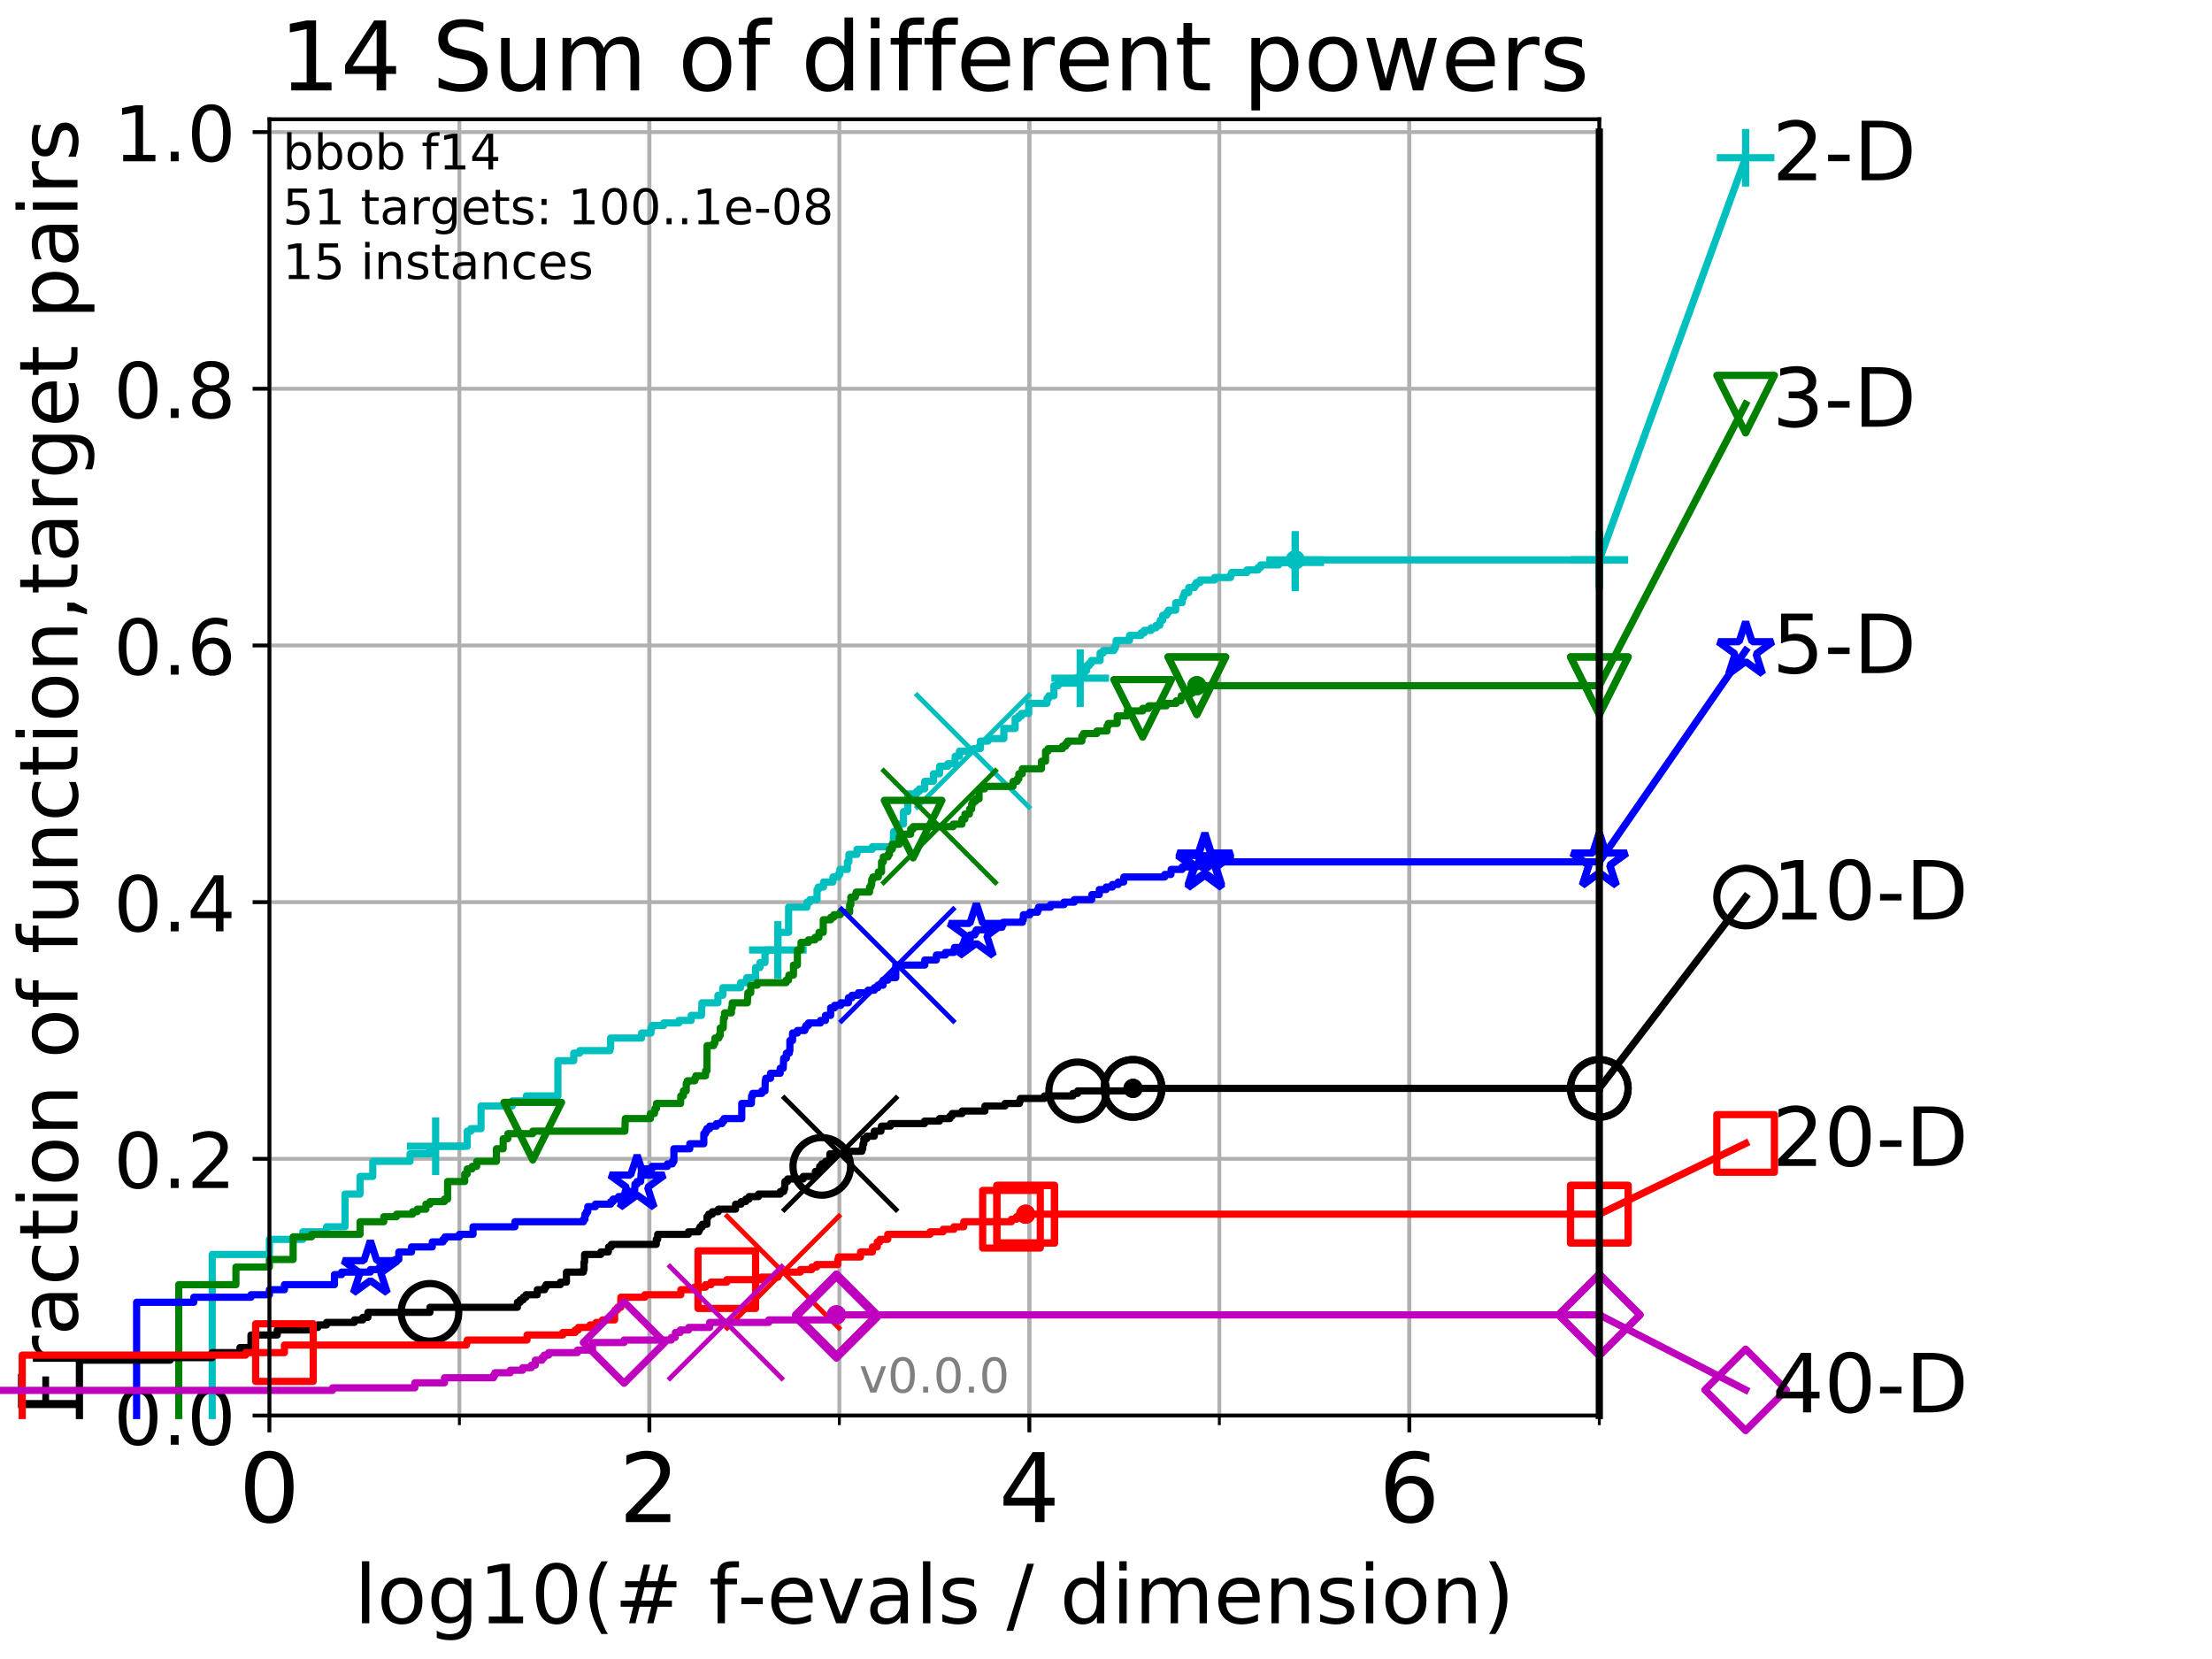 <?xml version="1.0" encoding="utf-8" standalone="no"?>
<!DOCTYPE svg PUBLIC "-//W3C//DTD SVG 1.1//EN"
  "http://www.w3.org/Graphics/SVG/1.1/DTD/svg11.dtd">
<!-- Created with matplotlib (http://matplotlib.org/) -->
<svg height="345.6pt" version="1.1" viewBox="0 0 460.8 345.6" width="460.8pt" xmlns="http://www.w3.org/2000/svg" xmlns:xlink="http://www.w3.org/1999/xlink">
 <defs>
  <style type="text/css">
*{stroke-linecap:butt;stroke-linejoin:round;}
  </style>
 </defs>
 <g id="figure_1">
  <g id="patch_1">
   <path d="M 0 345.6 
L 460.8 345.6 
L 460.8 0 
L 0 0 
z
" style="fill:#ffffff;"/>
  </g>
  <g id="axes_1">
   <g id="patch_2">
    <path d="M 56.12 294.88 
L 333.168 294.88 
L 333.168 24.84 
L 56.12 24.84 
z
" style="fill:#ffffff;"/>
   </g>
   <g id="matplotlib.axis_1">
    <g id="xtick_1">
     <g id="line2d_1">
      <path clip-path="url(#p9d1dda3b4d)" d="M 56.12 294.88 
L 56.12 24.84 
" style="fill:none;stroke:#b0b0b0;stroke-linecap:square;stroke-width:0.8;"/>
     </g>
     <g id="line2d_2">
      <defs>
       <path d="M 0 0 
L 0 3.5 
" id="mff9b7ae63b" style="stroke:#000000;stroke-width:0.8;"/>
      </defs>
      <g>
       <use style="stroke:#000000;stroke-width:0.8;" x="56.12" xlink:href="#mff9b7ae63b" y="294.88"/>
      </g>
     </g>
     <g id="text_1">
      <!-- 0 -->
      <defs>
       <path d="M 31.781 66.406 
Q 24.172 66.406 20.328 58.906 
Q 16.5 51.422 16.5 36.375 
Q 16.5 21.391 20.328 13.891 
Q 24.172 6.391 31.781 6.391 
Q 39.453 6.391 43.281 13.891 
Q 47.125 21.391 47.125 36.375 
Q 47.125 51.422 43.281 58.906 
Q 39.453 66.406 31.781 66.406 
z
M 31.781 74.219 
Q 44.047 74.219 50.516 64.516 
Q 56.984 54.828 56.984 36.375 
Q 56.984 17.969 50.516 8.266 
Q 44.047 -1.422 31.781 -1.422 
Q 19.531 -1.422 13.062 8.266 
Q 6.594 17.969 6.594 36.375 
Q 6.594 54.828 13.062 64.516 
Q 19.531 74.219 31.781 74.219 
z
" id="DejaVuSans-30"/>
      </defs>
      <g transform="translate(49.758 317.077)scale(0.2 -0.2)">
       <use xlink:href="#DejaVuSans-30"/>
      </g>
     </g>
    </g>
    <g id="xtick_2">
     <g id="line2d_3">
      <path clip-path="url(#p9d1dda3b4d)" d="M 135.277 294.88 
L 135.277 24.84 
" style="fill:none;stroke:#b0b0b0;stroke-linecap:square;stroke-width:0.8;"/>
     </g>
     <g id="line2d_4">
      <g>
       <use style="stroke:#000000;stroke-width:0.8;" x="135.277" xlink:href="#mff9b7ae63b" y="294.88"/>
      </g>
     </g>
     <g id="text_2">
      <!-- 2 -->
      <defs>
       <path d="M 19.188 8.297 
L 53.609 8.297 
L 53.609 0 
L 7.328 0 
L 7.328 8.297 
Q 12.938 14.109 22.625 23.891 
Q 32.328 33.688 34.812 36.531 
Q 39.547 41.844 41.422 45.531 
Q 43.312 49.219 43.312 52.781 
Q 43.312 58.594 39.234 62.25 
Q 35.156 65.922 28.609 65.922 
Q 23.969 65.922 18.812 64.312 
Q 13.672 62.703 7.812 59.422 
L 7.812 69.391 
Q 13.766 71.781 18.938 73 
Q 24.125 74.219 28.422 74.219 
Q 39.75 74.219 46.484 68.547 
Q 53.219 62.891 53.219 53.422 
Q 53.219 48.922 51.531 44.891 
Q 49.859 40.875 45.406 35.406 
Q 44.188 33.984 37.641 27.219 
Q 31.109 20.453 19.188 8.297 
z
" id="DejaVuSans-32"/>
      </defs>
      <g transform="translate(128.914 317.077)scale(0.2 -0.2)">
       <use xlink:href="#DejaVuSans-32"/>
      </g>
     </g>
    </g>
    <g id="xtick_3">
     <g id="line2d_5">
      <path clip-path="url(#p9d1dda3b4d)" d="M 214.433 294.88 
L 214.433 24.84 
" style="fill:none;stroke:#b0b0b0;stroke-linecap:square;stroke-width:0.8;"/>
     </g>
     <g id="line2d_6">
      <g>
       <use style="stroke:#000000;stroke-width:0.8;" x="214.433" xlink:href="#mff9b7ae63b" y="294.88"/>
      </g>
     </g>
     <g id="text_3">
      <!-- 4 -->
      <defs>
       <path d="M 37.797 64.312 
L 12.891 25.391 
L 37.797 25.391 
z
M 35.203 72.906 
L 47.609 72.906 
L 47.609 25.391 
L 58.016 25.391 
L 58.016 17.188 
L 47.609 17.188 
L 47.609 0 
L 37.797 0 
L 37.797 17.188 
L 4.891 17.188 
L 4.891 26.703 
z
" id="DejaVuSans-34"/>
      </defs>
      <g transform="translate(208.071 317.077)scale(0.2 -0.2)">
       <use xlink:href="#DejaVuSans-34"/>
      </g>
     </g>
    </g>
    <g id="xtick_4">
     <g id="line2d_7">
      <path clip-path="url(#p9d1dda3b4d)" d="M 293.59 294.88 
L 293.59 24.84 
" style="fill:none;stroke:#b0b0b0;stroke-linecap:square;stroke-width:0.8;"/>
     </g>
     <g id="line2d_8">
      <g>
       <use style="stroke:#000000;stroke-width:0.8;" x="293.59" xlink:href="#mff9b7ae63b" y="294.88"/>
      </g>
     </g>
     <g id="text_4">
      <!-- 6 -->
      <defs>
       <path d="M 33.016 40.375 
Q 26.375 40.375 22.484 35.828 
Q 18.609 31.297 18.609 23.391 
Q 18.609 15.531 22.484 10.953 
Q 26.375 6.391 33.016 6.391 
Q 39.656 6.391 43.531 10.953 
Q 47.406 15.531 47.406 23.391 
Q 47.406 31.297 43.531 35.828 
Q 39.656 40.375 33.016 40.375 
z
M 52.594 71.297 
L 52.594 62.312 
Q 48.875 64.062 45.094 64.984 
Q 41.312 65.922 37.594 65.922 
Q 27.828 65.922 22.672 59.328 
Q 17.531 52.734 16.797 39.406 
Q 19.672 43.656 24.016 45.922 
Q 28.375 48.188 33.594 48.188 
Q 44.578 48.188 50.953 41.516 
Q 57.328 34.859 57.328 23.391 
Q 57.328 12.156 50.688 5.359 
Q 44.047 -1.422 33.016 -1.422 
Q 20.359 -1.422 13.672 8.266 
Q 6.984 17.969 6.984 36.375 
Q 6.984 53.656 15.188 63.938 
Q 23.391 74.219 37.203 74.219 
Q 40.922 74.219 44.703 73.484 
Q 48.484 72.75 52.594 71.297 
z
" id="DejaVuSans-36"/>
      </defs>
      <g transform="translate(287.227 317.077)scale(0.2 -0.2)">
       <use xlink:href="#DejaVuSans-36"/>
      </g>
     </g>
    </g>
    <g id="xtick_5">
     <g id="line2d_9">
      <path clip-path="url(#p9d1dda3b4d)" d="M 56.12 294.88 
L 56.12 24.84 
" style="fill:none;stroke:#b0b0b0;stroke-linecap:square;stroke-width:0.8;"/>
     </g>
     <g id="line2d_10">
      <defs>
       <path d="M 0 0 
L 0 2 
" id="m91fc205f4c" style="stroke:#000000;stroke-width:0.6;"/>
      </defs>
      <g>
       <use style="stroke:#000000;stroke-width:0.6;" x="56.12" xlink:href="#m91fc205f4c" y="294.88"/>
      </g>
     </g>
    </g>
    <g id="xtick_6">
     <g id="line2d_11">
      <path clip-path="url(#p9d1dda3b4d)" d="M 95.698 294.88 
L 95.698 24.84 
" style="fill:none;stroke:#b0b0b0;stroke-linecap:square;stroke-width:0.8;"/>
     </g>
     <g id="line2d_12">
      <g>
       <use style="stroke:#000000;stroke-width:0.6;" x="95.698" xlink:href="#m91fc205f4c" y="294.88"/>
      </g>
     </g>
    </g>
    <g id="xtick_7">
     <g id="line2d_13">
      <path clip-path="url(#p9d1dda3b4d)" d="M 135.277 294.88 
L 135.277 24.84 
" style="fill:none;stroke:#b0b0b0;stroke-linecap:square;stroke-width:0.8;"/>
     </g>
     <g id="line2d_14">
      <g>
       <use style="stroke:#000000;stroke-width:0.6;" x="135.277" xlink:href="#m91fc205f4c" y="294.88"/>
      </g>
     </g>
    </g>
    <g id="xtick_8">
     <g id="line2d_15">
      <path clip-path="url(#p9d1dda3b4d)" d="M 174.855 294.88 
L 174.855 24.84 
" style="fill:none;stroke:#b0b0b0;stroke-linecap:square;stroke-width:0.8;"/>
     </g>
     <g id="line2d_16">
      <g>
       <use style="stroke:#000000;stroke-width:0.6;" x="174.855" xlink:href="#m91fc205f4c" y="294.88"/>
      </g>
     </g>
    </g>
    <g id="xtick_9">
     <g id="line2d_17">
      <path clip-path="url(#p9d1dda3b4d)" d="M 214.433 294.88 
L 214.433 24.84 
" style="fill:none;stroke:#b0b0b0;stroke-linecap:square;stroke-width:0.8;"/>
     </g>
     <g id="line2d_18">
      <g>
       <use style="stroke:#000000;stroke-width:0.6;" x="214.433" xlink:href="#m91fc205f4c" y="294.88"/>
      </g>
     </g>
    </g>
    <g id="xtick_10">
     <g id="line2d_19">
      <path clip-path="url(#p9d1dda3b4d)" d="M 254.011 294.88 
L 254.011 24.84 
" style="fill:none;stroke:#b0b0b0;stroke-linecap:square;stroke-width:0.8;"/>
     </g>
     <g id="line2d_20">
      <g>
       <use style="stroke:#000000;stroke-width:0.6;" x="254.011" xlink:href="#m91fc205f4c" y="294.88"/>
      </g>
     </g>
    </g>
    <g id="xtick_11">
     <g id="line2d_21">
      <path clip-path="url(#p9d1dda3b4d)" d="M 293.59 294.88 
L 293.59 24.84 
" style="fill:none;stroke:#b0b0b0;stroke-linecap:square;stroke-width:0.8;"/>
     </g>
     <g id="line2d_22">
      <g>
       <use style="stroke:#000000;stroke-width:0.6;" x="293.59" xlink:href="#m91fc205f4c" y="294.88"/>
      </g>
     </g>
    </g>
    <g id="xtick_12">
     <g id="line2d_23">
      <path clip-path="url(#p9d1dda3b4d)" d="M 333.168 294.88 
L 333.168 24.84 
" style="fill:none;stroke:#b0b0b0;stroke-linecap:square;stroke-width:0.8;"/>
     </g>
     <g id="line2d_24">
      <g>
       <use style="stroke:#000000;stroke-width:0.6;" x="333.168" xlink:href="#m91fc205f4c" y="294.88"/>
      </g>
     </g>
    </g>
    <g id="text_5">
     <!-- log10(# f-evals / dimension) -->
     <defs>
      <path d="M 9.422 75.984 
L 18.406 75.984 
L 18.406 0 
L 9.422 0 
z
" id="DejaVuSans-6c"/>
      <path d="M 30.609 48.391 
Q 23.391 48.391 19.188 42.75 
Q 14.984 37.109 14.984 27.297 
Q 14.984 17.484 19.156 11.844 
Q 23.344 6.203 30.609 6.203 
Q 37.797 6.203 41.984 11.859 
Q 46.188 17.531 46.188 27.297 
Q 46.188 37.016 41.984 42.703 
Q 37.797 48.391 30.609 48.391 
z
M 30.609 56 
Q 42.328 56 49.016 48.375 
Q 55.719 40.766 55.719 27.297 
Q 55.719 13.875 49.016 6.219 
Q 42.328 -1.422 30.609 -1.422 
Q 18.844 -1.422 12.172 6.219 
Q 5.516 13.875 5.516 27.297 
Q 5.516 40.766 12.172 48.375 
Q 18.844 56 30.609 56 
z
" id="DejaVuSans-6f"/>
      <path d="M 45.406 27.984 
Q 45.406 37.75 41.375 43.109 
Q 37.359 48.484 30.078 48.484 
Q 22.859 48.484 18.828 43.109 
Q 14.797 37.75 14.797 27.984 
Q 14.797 18.266 18.828 12.891 
Q 22.859 7.516 30.078 7.516 
Q 37.359 7.516 41.375 12.891 
Q 45.406 18.266 45.406 27.984 
z
M 54.391 6.781 
Q 54.391 -7.172 48.188 -13.984 
Q 42 -20.797 29.203 -20.797 
Q 24.469 -20.797 20.266 -20.094 
Q 16.062 -19.391 12.109 -17.922 
L 12.109 -9.188 
Q 16.062 -11.328 19.922 -12.344 
Q 23.781 -13.375 27.781 -13.375 
Q 36.625 -13.375 41.016 -8.766 
Q 45.406 -4.156 45.406 5.172 
L 45.406 9.625 
Q 42.625 4.781 38.281 2.391 
Q 33.938 0 27.875 0 
Q 17.828 0 11.672 7.656 
Q 5.516 15.328 5.516 27.984 
Q 5.516 40.672 11.672 48.328 
Q 17.828 56 27.875 56 
Q 33.938 56 38.281 53.609 
Q 42.625 51.219 45.406 46.391 
L 45.406 54.688 
L 54.391 54.688 
z
" id="DejaVuSans-67"/>
      <path d="M 12.406 8.297 
L 28.516 8.297 
L 28.516 63.922 
L 10.984 60.406 
L 10.984 69.391 
L 28.422 72.906 
L 38.281 72.906 
L 38.281 8.297 
L 54.391 8.297 
L 54.391 0 
L 12.406 0 
z
" id="DejaVuSans-31"/>
      <path d="M 31 75.875 
Q 24.469 64.656 21.281 53.656 
Q 18.109 42.672 18.109 31.391 
Q 18.109 20.125 21.312 9.062 
Q 24.516 -2 31 -13.188 
L 23.188 -13.188 
Q 15.875 -1.703 12.234 9.375 
Q 8.594 20.453 8.594 31.391 
Q 8.594 42.281 12.203 53.312 
Q 15.828 64.359 23.188 75.875 
z
" id="DejaVuSans-28"/>
      <path d="M 51.125 44 
L 36.922 44 
L 32.812 27.688 
L 47.125 27.688 
z
M 43.797 71.781 
L 38.719 51.516 
L 52.984 51.516 
L 58.109 71.781 
L 65.922 71.781 
L 60.891 51.516 
L 76.125 51.516 
L 76.125 44 
L 58.984 44 
L 54.984 27.688 
L 70.516 27.688 
L 70.516 20.219 
L 53.078 20.219 
L 48 0 
L 40.188 0 
L 45.219 20.219 
L 30.906 20.219 
L 25.875 0 
L 18.016 0 
L 23.094 20.219 
L 7.719 20.219 
L 7.719 27.688 
L 24.906 27.688 
L 29 44 
L 13.281 44 
L 13.281 51.516 
L 30.906 51.516 
L 35.891 71.781 
z
" id="DejaVuSans-23"/>
      <path id="DejaVuSans-20"/>
      <path d="M 37.109 75.984 
L 37.109 68.5 
L 28.516 68.5 
Q 23.688 68.5 21.797 66.547 
Q 19.922 64.594 19.922 59.516 
L 19.922 54.688 
L 34.719 54.688 
L 34.719 47.703 
L 19.922 47.703 
L 19.922 0 
L 10.891 0 
L 10.891 47.703 
L 2.297 47.703 
L 2.297 54.688 
L 10.891 54.688 
L 10.891 58.5 
Q 10.891 67.625 15.141 71.797 
Q 19.391 75.984 28.609 75.984 
z
" id="DejaVuSans-66"/>
      <path d="M 4.891 31.391 
L 31.203 31.391 
L 31.203 23.391 
L 4.891 23.391 
z
" id="DejaVuSans-2d"/>
      <path d="M 56.203 29.594 
L 56.203 25.203 
L 14.891 25.203 
Q 15.484 15.922 20.484 11.062 
Q 25.484 6.203 34.422 6.203 
Q 39.594 6.203 44.453 7.469 
Q 49.312 8.734 54.109 11.281 
L 54.109 2.781 
Q 49.266 0.734 44.188 -0.344 
Q 39.109 -1.422 33.891 -1.422 
Q 20.797 -1.422 13.156 6.188 
Q 5.516 13.812 5.516 26.812 
Q 5.516 40.234 12.766 48.109 
Q 20.016 56 32.328 56 
Q 43.359 56 49.781 48.891 
Q 56.203 41.797 56.203 29.594 
z
M 47.219 32.234 
Q 47.125 39.594 43.094 43.984 
Q 39.062 48.391 32.422 48.391 
Q 24.906 48.391 20.391 44.141 
Q 15.875 39.891 15.188 32.172 
z
" id="DejaVuSans-65"/>
      <path d="M 2.984 54.688 
L 12.5 54.688 
L 29.594 8.797 
L 46.688 54.688 
L 56.203 54.688 
L 35.688 0 
L 23.484 0 
z
" id="DejaVuSans-76"/>
      <path d="M 34.281 27.484 
Q 23.391 27.484 19.188 25 
Q 14.984 22.516 14.984 16.5 
Q 14.984 11.719 18.141 8.906 
Q 21.297 6.109 26.703 6.109 
Q 34.188 6.109 38.703 11.406 
Q 43.219 16.703 43.219 25.484 
L 43.219 27.484 
z
M 52.203 31.203 
L 52.203 0 
L 43.219 0 
L 43.219 8.297 
Q 40.141 3.328 35.547 0.953 
Q 30.953 -1.422 24.312 -1.422 
Q 15.922 -1.422 10.953 3.297 
Q 6 8.016 6 15.922 
Q 6 25.141 12.172 29.828 
Q 18.359 34.516 30.609 34.516 
L 43.219 34.516 
L 43.219 35.406 
Q 43.219 41.609 39.141 45 
Q 35.062 48.391 27.688 48.391 
Q 23 48.391 18.547 47.266 
Q 14.109 46.141 10.016 43.891 
L 10.016 52.203 
Q 14.938 54.109 19.578 55.047 
Q 24.219 56 28.609 56 
Q 40.484 56 46.344 49.844 
Q 52.203 43.703 52.203 31.203 
z
" id="DejaVuSans-61"/>
      <path d="M 44.281 53.078 
L 44.281 44.578 
Q 40.484 46.531 36.375 47.5 
Q 32.281 48.484 27.875 48.484 
Q 21.188 48.484 17.844 46.438 
Q 14.5 44.391 14.5 40.281 
Q 14.5 37.156 16.891 35.375 
Q 19.281 33.594 26.516 31.984 
L 29.594 31.297 
Q 39.156 29.25 43.188 25.516 
Q 47.219 21.781 47.219 15.094 
Q 47.219 7.469 41.188 3.016 
Q 35.156 -1.422 24.609 -1.422 
Q 20.219 -1.422 15.453 -0.562 
Q 10.688 0.297 5.422 2 
L 5.422 11.281 
Q 10.406 8.688 15.234 7.391 
Q 20.062 6.109 24.812 6.109 
Q 31.156 6.109 34.562 8.281 
Q 37.984 10.453 37.984 14.406 
Q 37.984 18.062 35.516 20.016 
Q 33.062 21.969 24.703 23.781 
L 21.578 24.516 
Q 13.234 26.266 9.516 29.906 
Q 5.812 33.547 5.812 39.891 
Q 5.812 47.609 11.281 51.797 
Q 16.75 56 26.812 56 
Q 31.781 56 36.172 55.266 
Q 40.578 54.547 44.281 53.078 
z
" id="DejaVuSans-73"/>
      <path d="M 25.391 72.906 
L 33.688 72.906 
L 8.297 -9.281 
L 0 -9.281 
z
" id="DejaVuSans-2f"/>
      <path d="M 45.406 46.391 
L 45.406 75.984 
L 54.391 75.984 
L 54.391 0 
L 45.406 0 
L 45.406 8.203 
Q 42.578 3.328 38.25 0.953 
Q 33.938 -1.422 27.875 -1.422 
Q 17.969 -1.422 11.734 6.484 
Q 5.516 14.406 5.516 27.297 
Q 5.516 40.188 11.734 48.094 
Q 17.969 56 27.875 56 
Q 33.938 56 38.25 53.625 
Q 42.578 51.266 45.406 46.391 
z
M 14.797 27.297 
Q 14.797 17.391 18.875 11.75 
Q 22.953 6.109 30.078 6.109 
Q 37.203 6.109 41.297 11.75 
Q 45.406 17.391 45.406 27.297 
Q 45.406 37.203 41.297 42.844 
Q 37.203 48.484 30.078 48.484 
Q 22.953 48.484 18.875 42.844 
Q 14.797 37.203 14.797 27.297 
z
" id="DejaVuSans-64"/>
      <path d="M 9.422 54.688 
L 18.406 54.688 
L 18.406 0 
L 9.422 0 
z
M 9.422 75.984 
L 18.406 75.984 
L 18.406 64.594 
L 9.422 64.594 
z
" id="DejaVuSans-69"/>
      <path d="M 52 44.188 
Q 55.375 50.25 60.062 53.125 
Q 64.75 56 71.094 56 
Q 79.641 56 84.281 50.016 
Q 88.922 44.047 88.922 33.016 
L 88.922 0 
L 79.891 0 
L 79.891 32.719 
Q 79.891 40.578 77.094 44.375 
Q 74.312 48.188 68.609 48.188 
Q 61.625 48.188 57.562 43.547 
Q 53.516 38.922 53.516 30.906 
L 53.516 0 
L 44.484 0 
L 44.484 32.719 
Q 44.484 40.625 41.703 44.406 
Q 38.922 48.188 33.109 48.188 
Q 26.219 48.188 22.156 43.531 
Q 18.109 38.875 18.109 30.906 
L 18.109 0 
L 9.078 0 
L 9.078 54.688 
L 18.109 54.688 
L 18.109 46.188 
Q 21.188 51.219 25.484 53.609 
Q 29.781 56 35.688 56 
Q 41.656 56 45.828 52.969 
Q 50 49.953 52 44.188 
z
" id="DejaVuSans-6d"/>
      <path d="M 54.891 33.016 
L 54.891 0 
L 45.906 0 
L 45.906 32.719 
Q 45.906 40.484 42.875 44.328 
Q 39.844 48.188 33.797 48.188 
Q 26.516 48.188 22.312 43.547 
Q 18.109 38.922 18.109 30.906 
L 18.109 0 
L 9.078 0 
L 9.078 54.688 
L 18.109 54.688 
L 18.109 46.188 
Q 21.344 51.125 25.703 53.562 
Q 30.078 56 35.797 56 
Q 45.219 56 50.047 50.172 
Q 54.891 44.344 54.891 33.016 
z
" id="DejaVuSans-6e"/>
      <path d="M 8.016 75.875 
L 15.828 75.875 
Q 23.141 64.359 26.781 53.312 
Q 30.422 42.281 30.422 31.391 
Q 30.422 20.453 26.781 9.375 
Q 23.141 -1.703 15.828 -13.188 
L 8.016 -13.188 
Q 14.5 -2 17.703 9.062 
Q 20.906 20.125 20.906 31.391 
Q 20.906 42.672 17.703 53.656 
Q 14.5 64.656 8.016 75.875 
z
" id="DejaVuSans-29"/>
     </defs>
     <g transform="translate(73.803 338.154)scale(0.17 -0.17)">
      <use xlink:href="#DejaVuSans-6c"/>
      <use x="27.783" xlink:href="#DejaVuSans-6f"/>
      <use x="88.965" xlink:href="#DejaVuSans-67"/>
      <use x="152.441" xlink:href="#DejaVuSans-31"/>
      <use x="216.064" xlink:href="#DejaVuSans-30"/>
      <use x="279.688" xlink:href="#DejaVuSans-28"/>
      <use x="318.701" xlink:href="#DejaVuSans-23"/>
      <use x="402.49" xlink:href="#DejaVuSans-20"/>
      <use x="434.277" xlink:href="#DejaVuSans-66"/>
      <use x="469.404" xlink:href="#DejaVuSans-2d"/>
      <use x="505.488" xlink:href="#DejaVuSans-65"/>
      <use x="567.012" xlink:href="#DejaVuSans-76"/>
      <use x="626.191" xlink:href="#DejaVuSans-61"/>
      <use x="687.471" xlink:href="#DejaVuSans-6c"/>
      <use x="715.254" xlink:href="#DejaVuSans-73"/>
      <use x="767.354" xlink:href="#DejaVuSans-20"/>
      <use x="799.141" xlink:href="#DejaVuSans-2f"/>
      <use x="832.832" xlink:href="#DejaVuSans-20"/>
      <use x="864.619" xlink:href="#DejaVuSans-64"/>
      <use x="928.096" xlink:href="#DejaVuSans-69"/>
      <use x="955.879" xlink:href="#DejaVuSans-6d"/>
      <use x="1053.291" xlink:href="#DejaVuSans-65"/>
      <use x="1114.814" xlink:href="#DejaVuSans-6e"/>
      <use x="1178.193" xlink:href="#DejaVuSans-73"/>
      <use x="1230.293" xlink:href="#DejaVuSans-69"/>
      <use x="1258.076" xlink:href="#DejaVuSans-6f"/>
      <use x="1319.258" xlink:href="#DejaVuSans-6e"/>
      <use x="1382.637" xlink:href="#DejaVuSans-29"/>
     </g>
    </g>
   </g>
   <g id="matplotlib.axis_2">
    <g id="ytick_1">
     <g id="line2d_25">
      <path clip-path="url(#p9d1dda3b4d)" d="M 56.12 294.88 
L 333.168 294.88 
" style="fill:none;stroke:#b0b0b0;stroke-linecap:square;stroke-width:0.8;"/>
     </g>
     <g id="line2d_26">
      <defs>
       <path d="M 0 0 
L -3.5 0 
" id="md7d3d2e2c7" style="stroke:#000000;stroke-width:0.8;"/>
      </defs>
      <g>
       <use style="stroke:#000000;stroke-width:0.8;" x="56.12" xlink:href="#md7d3d2e2c7" y="294.88"/>
      </g>
     </g>
     <g id="text_6">
      <!-- 0.0 -->
      <defs>
       <path d="M 10.688 12.406 
L 21 12.406 
L 21 0 
L 10.688 0 
z
" id="DejaVuSans-2e"/>
      </defs>
      <g transform="translate(23.675 300.959)scale(0.16 -0.16)">
       <use xlink:href="#DejaVuSans-30"/>
       <use x="63.623" xlink:href="#DejaVuSans-2e"/>
       <use x="95.41" xlink:href="#DejaVuSans-30"/>
      </g>
     </g>
    </g>
    <g id="ytick_2">
     <g id="line2d_27">
      <path clip-path="url(#p9d1dda3b4d)" d="M 56.12 241.407 
L 333.168 241.407 
" style="fill:none;stroke:#b0b0b0;stroke-linecap:square;stroke-width:0.8;"/>
     </g>
     <g id="line2d_28">
      <g>
       <use style="stroke:#000000;stroke-width:0.8;" x="56.12" xlink:href="#md7d3d2e2c7" y="241.407"/>
      </g>
     </g>
     <g id="text_7">
      <!-- 0.2 -->
      <g transform="translate(23.675 247.485)scale(0.16 -0.16)">
       <use xlink:href="#DejaVuSans-30"/>
       <use x="63.623" xlink:href="#DejaVuSans-2e"/>
       <use x="95.41" xlink:href="#DejaVuSans-32"/>
      </g>
     </g>
    </g>
    <g id="ytick_3">
     <g id="line2d_29">
      <path clip-path="url(#p9d1dda3b4d)" d="M 56.12 187.933 
L 333.168 187.933 
" style="fill:none;stroke:#b0b0b0;stroke-linecap:square;stroke-width:0.8;"/>
     </g>
     <g id="line2d_30">
      <g>
       <use style="stroke:#000000;stroke-width:0.8;" x="56.12" xlink:href="#md7d3d2e2c7" y="187.933"/>
      </g>
     </g>
     <g id="text_8">
      <!-- 0.4 -->
      <g transform="translate(23.675 194.012)scale(0.16 -0.16)">
       <use xlink:href="#DejaVuSans-30"/>
       <use x="63.623" xlink:href="#DejaVuSans-2e"/>
       <use x="95.41" xlink:href="#DejaVuSans-34"/>
      </g>
     </g>
    </g>
    <g id="ytick_4">
     <g id="line2d_31">
      <path clip-path="url(#p9d1dda3b4d)" d="M 56.12 134.46 
L 333.168 134.46 
" style="fill:none;stroke:#b0b0b0;stroke-linecap:square;stroke-width:0.8;"/>
     </g>
     <g id="line2d_32">
      <g>
       <use style="stroke:#000000;stroke-width:0.8;" x="56.12" xlink:href="#md7d3d2e2c7" y="134.46"/>
      </g>
     </g>
     <g id="text_9">
      <!-- 0.6 -->
      <g transform="translate(23.675 140.539)scale(0.16 -0.16)">
       <use xlink:href="#DejaVuSans-30"/>
       <use x="63.623" xlink:href="#DejaVuSans-2e"/>
       <use x="95.41" xlink:href="#DejaVuSans-36"/>
      </g>
     </g>
    </g>
    <g id="ytick_5">
     <g id="line2d_33">
      <path clip-path="url(#p9d1dda3b4d)" d="M 56.12 80.987 
L 333.168 80.987 
" style="fill:none;stroke:#b0b0b0;stroke-linecap:square;stroke-width:0.8;"/>
     </g>
     <g id="line2d_34">
      <g>
       <use style="stroke:#000000;stroke-width:0.8;" x="56.12" xlink:href="#md7d3d2e2c7" y="80.987"/>
      </g>
     </g>
     <g id="text_10">
      <!-- 0.8 -->
      <defs>
       <path d="M 31.781 34.625 
Q 24.75 34.625 20.719 30.859 
Q 16.703 27.094 16.703 20.516 
Q 16.703 13.922 20.719 10.156 
Q 24.75 6.391 31.781 6.391 
Q 38.812 6.391 42.859 10.172 
Q 46.922 13.969 46.922 20.516 
Q 46.922 27.094 42.891 30.859 
Q 38.875 34.625 31.781 34.625 
z
M 21.922 38.812 
Q 15.578 40.375 12.031 44.719 
Q 8.5 49.078 8.5 55.328 
Q 8.5 64.062 14.719 69.141 
Q 20.953 74.219 31.781 74.219 
Q 42.672 74.219 48.875 69.141 
Q 55.078 64.062 55.078 55.328 
Q 55.078 49.078 51.531 44.719 
Q 48 40.375 41.703 38.812 
Q 48.828 37.156 52.797 32.312 
Q 56.781 27.484 56.781 20.516 
Q 56.781 9.906 50.312 4.234 
Q 43.844 -1.422 31.781 -1.422 
Q 19.734 -1.422 13.25 4.234 
Q 6.781 9.906 6.781 20.516 
Q 6.781 27.484 10.781 32.312 
Q 14.797 37.156 21.922 38.812 
z
M 18.312 54.391 
Q 18.312 48.734 21.844 45.562 
Q 25.391 42.391 31.781 42.391 
Q 38.141 42.391 41.719 45.562 
Q 45.312 48.734 45.312 54.391 
Q 45.312 60.062 41.719 63.234 
Q 38.141 66.406 31.781 66.406 
Q 25.391 66.406 21.844 63.234 
Q 18.312 60.062 18.312 54.391 
z
" id="DejaVuSans-38"/>
      </defs>
      <g transform="translate(23.675 87.066)scale(0.16 -0.16)">
       <use xlink:href="#DejaVuSans-30"/>
       <use x="63.623" xlink:href="#DejaVuSans-2e"/>
       <use x="95.41" xlink:href="#DejaVuSans-38"/>
      </g>
     </g>
    </g>
    <g id="ytick_6">
     <g id="line2d_35">
      <path clip-path="url(#p9d1dda3b4d)" d="M 56.12 27.514 
L 333.168 27.514 
" style="fill:none;stroke:#b0b0b0;stroke-linecap:square;stroke-width:0.8;"/>
     </g>
     <g id="line2d_36">
      <g>
       <use style="stroke:#000000;stroke-width:0.8;" x="56.12" xlink:href="#md7d3d2e2c7" y="27.514"/>
      </g>
     </g>
     <g id="text_11">
      <!-- 1.0 -->
      <g transform="translate(23.675 33.592)scale(0.16 -0.16)">
       <use xlink:href="#DejaVuSans-31"/>
       <use x="63.623" xlink:href="#DejaVuSans-2e"/>
       <use x="95.41" xlink:href="#DejaVuSans-30"/>
      </g>
     </g>
    </g>
    <g id="text_12">
     <!-- Fraction of function,target pairs -->
     <defs>
      <path d="M 9.812 72.906 
L 51.703 72.906 
L 51.703 64.594 
L 19.672 64.594 
L 19.672 43.109 
L 48.578 43.109 
L 48.578 34.812 
L 19.672 34.812 
L 19.672 0 
L 9.812 0 
z
" id="DejaVuSans-46"/>
      <path d="M 41.109 46.297 
Q 39.594 47.172 37.812 47.578 
Q 36.031 48 33.891 48 
Q 26.266 48 22.188 43.047 
Q 18.109 38.094 18.109 28.812 
L 18.109 0 
L 9.078 0 
L 9.078 54.688 
L 18.109 54.688 
L 18.109 46.188 
Q 20.953 51.172 25.484 53.578 
Q 30.031 56 36.531 56 
Q 37.453 56 38.578 55.875 
Q 39.703 55.766 41.062 55.516 
z
" id="DejaVuSans-72"/>
      <path d="M 48.781 52.594 
L 48.781 44.188 
Q 44.969 46.297 41.141 47.344 
Q 37.312 48.391 33.406 48.391 
Q 24.656 48.391 19.812 42.844 
Q 14.984 37.312 14.984 27.297 
Q 14.984 17.281 19.812 11.734 
Q 24.656 6.203 33.406 6.203 
Q 37.312 6.203 41.141 7.25 
Q 44.969 8.297 48.781 10.406 
L 48.781 2.094 
Q 45.016 0.344 40.984 -0.531 
Q 36.969 -1.422 32.422 -1.422 
Q 20.062 -1.422 12.781 6.344 
Q 5.516 14.109 5.516 27.297 
Q 5.516 40.672 12.859 48.328 
Q 20.219 56 33.016 56 
Q 37.156 56 41.109 55.141 
Q 45.062 54.297 48.781 52.594 
z
" id="DejaVuSans-63"/>
      <path d="M 18.312 70.219 
L 18.312 54.688 
L 36.812 54.688 
L 36.812 47.703 
L 18.312 47.703 
L 18.312 18.016 
Q 18.312 11.328 20.141 9.422 
Q 21.969 7.516 27.594 7.516 
L 36.812 7.516 
L 36.812 0 
L 27.594 0 
Q 17.188 0 13.234 3.875 
Q 9.281 7.766 9.281 18.016 
L 9.281 47.703 
L 2.688 47.703 
L 2.688 54.688 
L 9.281 54.688 
L 9.281 70.219 
z
" id="DejaVuSans-74"/>
      <path d="M 8.5 21.578 
L 8.5 54.688 
L 17.484 54.688 
L 17.484 21.922 
Q 17.484 14.156 20.5 10.266 
Q 23.531 6.391 29.594 6.391 
Q 36.859 6.391 41.078 11.031 
Q 45.312 15.672 45.312 23.688 
L 45.312 54.688 
L 54.297 54.688 
L 54.297 0 
L 45.312 0 
L 45.312 8.406 
Q 42.047 3.422 37.719 1 
Q 33.406 -1.422 27.688 -1.422 
Q 18.266 -1.422 13.375 4.438 
Q 8.5 10.297 8.5 21.578 
z
M 31.109 56 
z
" id="DejaVuSans-75"/>
      <path d="M 11.719 12.406 
L 22.016 12.406 
L 22.016 4 
L 14.016 -11.625 
L 7.719 -11.625 
L 11.719 4 
z
" id="DejaVuSans-2c"/>
      <path d="M 18.109 8.203 
L 18.109 -20.797 
L 9.078 -20.797 
L 9.078 54.688 
L 18.109 54.688 
L 18.109 46.391 
Q 20.953 51.266 25.266 53.625 
Q 29.594 56 35.594 56 
Q 45.562 56 51.781 48.094 
Q 58.016 40.188 58.016 27.297 
Q 58.016 14.406 51.781 6.484 
Q 45.562 -1.422 35.594 -1.422 
Q 29.594 -1.422 25.266 0.953 
Q 20.953 3.328 18.109 8.203 
z
M 48.688 27.297 
Q 48.688 37.203 44.609 42.844 
Q 40.531 48.484 33.406 48.484 
Q 26.266 48.484 22.188 42.844 
Q 18.109 37.203 18.109 27.297 
Q 18.109 17.391 22.188 11.75 
Q 26.266 6.109 33.406 6.109 
Q 40.531 6.109 44.609 11.75 
Q 48.688 17.391 48.688 27.297 
z
" id="DejaVuSans-70"/>
     </defs>
     <g transform="translate(16.14 294.999)rotate(-90)scale(0.17 -0.17)">
      <use xlink:href="#DejaVuSans-46"/>
      <use x="57.41" xlink:href="#DejaVuSans-72"/>
      <use x="98.523" xlink:href="#DejaVuSans-61"/>
      <use x="159.803" xlink:href="#DejaVuSans-63"/>
      <use x="214.783" xlink:href="#DejaVuSans-74"/>
      <use x="253.992" xlink:href="#DejaVuSans-69"/>
      <use x="281.775" xlink:href="#DejaVuSans-6f"/>
      <use x="342.957" xlink:href="#DejaVuSans-6e"/>
      <use x="406.336" xlink:href="#DejaVuSans-20"/>
      <use x="438.123" xlink:href="#DejaVuSans-6f"/>
      <use x="499.305" xlink:href="#DejaVuSans-66"/>
      <use x="534.51" xlink:href="#DejaVuSans-20"/>
      <use x="566.297" xlink:href="#DejaVuSans-66"/>
      <use x="601.502" xlink:href="#DejaVuSans-75"/>
      <use x="664.881" xlink:href="#DejaVuSans-6e"/>
      <use x="728.26" xlink:href="#DejaVuSans-63"/>
      <use x="783.24" xlink:href="#DejaVuSans-74"/>
      <use x="822.449" xlink:href="#DejaVuSans-69"/>
      <use x="850.232" xlink:href="#DejaVuSans-6f"/>
      <use x="911.414" xlink:href="#DejaVuSans-6e"/>
      <use x="974.793" xlink:href="#DejaVuSans-2c"/>
      <use x="1006.58" xlink:href="#DejaVuSans-74"/>
      <use x="1045.789" xlink:href="#DejaVuSans-61"/>
      <use x="1107.068" xlink:href="#DejaVuSans-72"/>
      <use x="1148.166" xlink:href="#DejaVuSans-67"/>
      <use x="1211.643" xlink:href="#DejaVuSans-65"/>
      <use x="1273.166" xlink:href="#DejaVuSans-74"/>
      <use x="1312.375" xlink:href="#DejaVuSans-20"/>
      <use x="1344.162" xlink:href="#DejaVuSans-70"/>
      <use x="1407.639" xlink:href="#DejaVuSans-61"/>
      <use x="1468.918" xlink:href="#DejaVuSans-69"/>
      <use x="1496.701" xlink:href="#DejaVuSans-72"/>
      <use x="1537.814" xlink:href="#DejaVuSans-73"/>
     </g>
    </g>
   </g>
   <g id="line2d_37">
    <defs>
     <path d="M 0 1.5 
C 0.398 1.5 0.779 1.342 1.061 1.061 
C 1.342 0.779 1.5 0.398 1.5 0 
C 1.5 -0.398 1.342 -0.779 1.061 -1.061 
C 0.779 -1.342 0.398 -1.5 0 -1.5 
C -0.398 -1.5 -0.779 -1.342 -1.061 -1.061 
C -1.342 -0.779 -1.5 -0.398 -1.5 0 
C -1.5 0.398 -1.342 0.779 -1.061 1.061 
C -0.779 1.342 -0.398 1.5 0 1.5 
z
" id="m6d46760dc9" style="stroke:#00bfbf;"/>
    </defs>
    <g>
     <use style="fill:#00bfbf;stroke:#00bfbf;" x="269.819" xlink:href="#m6d46760dc9" y="116.636"/>
     <use style="fill:#00bfbf;stroke:#00bfbf;" x="269.819" xlink:href="#m6d46760dc9" y="116.636"/>
    </g>
   </g>
   <g id="line2d_38">
    <path d="M 44.206 294.88 
L 44.206 261.328 
L 56.12 261.328 
L 56.12 258.183 
L 63.089 258.183 
L 63.089 256.61 
L 68.034 256.61 
L 68.034 255.561 
L 71.87 255.561 
L 71.87 248.746 
L 75.004 248.746 
L 75.004 245.076 
L 77.653 245.076 
L 77.653 241.931 
L 85.422 241.931 
L 85.422 240.358 
L 89.568 240.358 
L 89.568 239.31 
L 90.753 239.31 
L 90.753 238.785 
L 97.337 238.785 
L 97.337 235.64 
L 98.101 235.64 
L 98.101 235.116 
L 100.208 235.116 
L 100.208 230.398 
L 106.731 230.398 
L 106.731 229.349 
L 109.637 229.349 
L 109.637 228.301 
L 116.22 228.301 
L 116.22 220.961 
L 119.527 220.961 
L 119.527 219.388 
L 120.77 219.388 
L 120.77 218.864 
L 127.06 218.864 
L 127.06 218.34 
L 127.198 218.34 
L 127.198 216.243 
L 133.655 216.243 
L 133.655 215.194 
L 135.617 215.194 
L 135.617 214.146 
L 135.868 214.146 
L 135.868 213.622 
L 138.267 213.622 
L 138.267 213.097 
L 141.425 213.097 
L 141.425 212.573 
L 143.988 212.573 
L 143.988 211.525 
L 146.127 211.525 
L 146.218 208.903 
L 149.556 208.903 
L 149.556 207.331 
L 150.574 207.331 
L 150.574 205.758 
L 154.274 205.758 
L 154.274 204.709 
L 155.562 204.709 
L 155.562 203.661 
L 157.389 203.661 
L 157.389 201.564 
L 158.314 201.564 
L 158.314 200.515 
L 159.361 200.515 
L 159.361 198.418 
L 159.592 198.418 
L 159.592 197.894 
L 162.041 197.894 
L 162.041 194.224 
L 164.279 194.224 
L 164.279 188.982 
L 168.099 188.982 
L 168.099 187.933 
L 168.712 187.933 
L 168.712 187.409 
L 170.205 187.409 
L 170.205 185.312 
L 170.474 185.312 
L 170.474 184.788 
L 171.548 184.788 
L 171.548 183.739 
L 173.515 183.739 
L 173.515 182.691 
L 174.595 182.691 
L 174.595 182.167 
L 174.949 182.167 
L 174.949 181.118 
L 176.532 181.118 
L 176.532 179.546 
L 176.841 179.546 
L 176.841 177.973 
L 178.518 177.973 
L 178.518 176.924 
L 181.709 176.924 
L 181.709 176.4 
L 186.076 176.4 
L 186.143 173.255 
L 186.991 173.255 
L 186.991 171.682 
L 188.207 171.682 
L 188.207 169.061 
L 189.093 169.061 
L 189.093 165.391 
L 190.952 165.391 
L 190.952 164.867 
L 191.509 164.867 
L 191.509 164.342 
L 192.632 164.342 
L 192.632 162.77 
L 194.443 162.77 
L 194.443 161.197 
L 195.727 161.197 
L 195.727 159.624 
L 197.436 159.624 
L 197.436 159.1 
L 198.91 159.1 
L 198.982 157.527 
L 199.866 157.527 
L 199.866 156.479 
L 202.804 156.479 
L 202.804 155.954 
L 204.235 155.954 
L 204.235 154.382 
L 205.814 154.382 
L 205.814 153.857 
L 209.118 153.857 
L 209.118 151.76 
L 211.474 151.76 
L 211.474 149.663 
L 212.178 149.663 
L 212.178 149.139 
L 212.819 149.139 
L 212.819 148.615 
L 214.296 148.615 
L 214.296 146.518 
L 218.117 146.518 
L 218.117 145.469 
L 218.476 145.469 
L 218.476 144.945 
L 219.552 144.945 
L 219.552 142.848 
L 220.425 142.848 
L 220.425 142.324 
L 223.994 142.324 
L 223.994 141.275 
L 225.025 141.275 
L 225.025 140.227 
L 225.856 140.227 
L 225.856 139.703 
L 226.366 139.703 
L 226.366 138.654 
L 226.919 138.654 
L 226.919 138.13 
L 227.355 138.13 
L 227.355 137.606 
L 229.17 137.606 
L 229.17 136.033 
L 229.827 136.033 
L 229.827 135.509 
L 232.062 135.509 
L 232.062 134.984 
L 232.361 134.984 
L 232.361 134.46 
L 232.508 134.46 
L 232.508 133.412 
L 235.301 133.412 
L 235.301 132.363 
L 237.703 132.363 
L 237.703 131.839 
L 238.357 131.839 
L 238.357 131.315 
L 239.811 131.315 
L 239.811 130.79 
L 240.835 130.79 
L 240.835 130.266 
L 241.602 130.266 
L 241.688 129.218 
L 242.208 129.218 
L 242.208 128.169 
L 243.032 128.169 
L 243.032 127.645 
L 243.38 127.645 
L 243.38 127.121 
L 244.92 127.121 
L 244.92 125.548 
L 246.268 125.548 
L 246.333 124.499 
L 246.578 124.499 
L 246.578 123.975 
L 246.732 123.975 
L 246.732 123.451 
L 247.639 123.451 
L 247.639 122.403 
L 248.853 122.403 
L 248.853 121.878 
L 249.198 121.878 
L 249.198 121.354 
L 249.987 121.354 
L 249.987 120.83 
L 252.998 120.83 
L 252.998 120.306 
L 256.336 120.306 
L 256.336 119.781 
L 256.56 119.781 
L 256.56 119.257 
L 259.762 119.257 
L 259.762 118.733 
L 262.083 118.733 
L 262.083 118.209 
L 262.617 118.209 
L 262.617 117.684 
L 266.383 117.684 
L 266.383 117.16 
L 269.819 117.16 
L 269.819 116.636 
L 333.168 116.636 
L 333.168 116.636 
" style="fill:none;stroke:#00bfbf;stroke-linecap:square;stroke-width:1.5;"/>
   </g>
   <g id="line2d_39">
    <defs>
     <path d="M -6 0 
L 6 0 
M 0 6 
L 0 -6 
" id="md31c2cc026" style="stroke:#00bfbf;stroke-width:1.5;"/>
    </defs>
    <g>
     <use style="fill-opacity:0;stroke:#00bfbf;stroke-width:1.5;" x="90.753" xlink:href="#md31c2cc026" y="238.785"/>
     <use style="fill-opacity:0;stroke:#00bfbf;stroke-width:1.5;" x="162.041" xlink:href="#md31c2cc026" y="197.894"/>
     <use style="fill-opacity:0;stroke:#00bfbf;stroke-width:1.5;" x="225.025" xlink:href="#md31c2cc026" y="141.275"/>
     <use style="fill-opacity:0;stroke:#00bfbf;stroke-width:1.5;" x="269.819" xlink:href="#md31c2cc026" y="117.16"/>
     <use style="fill-opacity:0;stroke:#00bfbf;stroke-width:1.5;" x="269.819" xlink:href="#md31c2cc026" y="116.636"/>
     <use style="fill-opacity:0;stroke:#00bfbf;stroke-width:1.5;" x="333.168" xlink:href="#md31c2cc026" y="116.636"/>
    </g>
   </g>
   <g id="line2d_40">
    <path style="fill:none;stroke:#00bfbf;stroke-linecap:square;stroke-width:1.5;"/>
    <g/>
   </g>
   <g id="line2d_41">
    <path clip-path="url(#p9d1dda3b4d)" d="M 202.692 156.479 
" style="fill:none;stroke:#00bfbf;stroke-linecap:square;stroke-width:1.5;"/>
    <defs>
     <path d="M -12 12 
L 12 -12 
M -12 -12 
L 12 12 
" id="m886f14413a" style="stroke:#00bfbf;"/>
    </defs>
    <g clip-path="url(#p9d1dda3b4d)">
     <use style="fill:#00bfbf;stroke:#00bfbf;" x="202.692" xlink:href="#m886f14413a" y="156.479"/>
    </g>
   </g>
   <g id="line2d_42">
    <defs>
     <path d="M 0 1.5 
C 0.398 1.5 0.779 1.342 1.061 1.061 
C 1.342 0.779 1.5 0.398 1.5 0 
C 1.5 -0.398 1.342 -0.779 1.061 -1.061 
C 0.779 -1.342 0.398 -1.5 0 -1.5 
C -0.398 -1.5 -0.779 -1.342 -1.061 -1.061 
C -1.342 -0.779 -1.5 -0.398 -1.5 0 
C -1.5 0.398 -1.342 0.779 -1.061 1.061 
C -0.779 1.342 -0.398 1.5 0 1.5 
z
" id="m0a44989664" style="stroke:#008000;"/>
    </defs>
    <g>
     <use style="fill:#008000;stroke:#008000;" x="249.326" xlink:href="#m0a44989664" y="142.848"/>
     <use style="fill:#008000;stroke:#008000;" x="249.326" xlink:href="#m0a44989664" y="142.848"/>
    </g>
   </g>
   <g id="line2d_43">
    <path d="M 37.236 294.88 
L 37.236 267.619 
L 49.151 267.619 
L 49.151 263.949 
L 56.12 263.949 
L 56.12 262.377 
L 61.065 262.377 
L 61.065 257.658 
L 64.9 257.658 
L 64.9 257.134 
L 75.004 257.134 
L 75.004 254.513 
L 79.949 254.513 
L 79.949 253.464 
L 82.598 253.464 
L 82.598 252.94 
L 85.935 252.94 
L 85.935 252.416 
L 86.918 252.416 
L 86.918 251.892 
L 88.729 251.892 
L 88.729 250.843 
L 89.568 250.843 
L 89.568 250.319 
L 92.564 250.319 
L 92.564 249.795 
L 93.239 249.795 
L 93.239 246.125 
L 96.808 246.125 
L 96.808 244.552 
L 97.337 244.552 
L 97.337 243.504 
L 98.348 243.504 
L 98.348 242.979 
L 99.303 242.979 
L 99.303 241.931 
L 103.415 241.931 
L 103.415 239.31 
L 104.819 239.31 
L 104.819 237.213 
L 105.802 237.213 
L 105.802 236.164 
L 110.983 236.164 
L 110.983 235.64 
L 130.178 235.64 
L 130.255 233.019 
L 135.504 233.019 
L 135.504 231.97 
L 136.332 231.97 
L 136.44 230.922 
L 136.758 230.922 
L 136.758 229.873 
L 141.781 229.873 
L 141.821 228.301 
L 142.36 228.301 
L 142.36 227.252 
L 142.957 227.252 
L 142.957 225.679 
L 143.175 225.679 
L 143.175 225.155 
L 144.731 225.155 
L 144.731 224.631 
L 144.961 224.631 
L 144.961 224.107 
L 146.989 224.107 
L 146.989 223.058 
L 147.277 223.058 
L 147.305 217.816 
L 148.672 217.816 
L 148.672 217.291 
L 148.933 217.291 
L 148.933 216.243 
L 149.742 216.243 
L 149.742 215.719 
L 150.036 215.719 
L 150.036 214.146 
L 150.656 214.146 
L 150.726 212.049 
L 150.934 212.049 
L 150.934 211 
L 152.37 211 
L 152.37 209.952 
L 152.539 209.952 
L 152.539 208.903 
L 155.694 208.903 
L 155.798 206.806 
L 156.396 206.806 
L 156.396 205.234 
L 157.75 205.234 
L 157.75 204.709 
L 163.768 204.709 
L 163.768 204.185 
L 164.263 204.185 
L 164.348 203.137 
L 165.293 203.137 
L 165.293 201.04 
L 166.113 201.04 
L 166.113 197.894 
L 166.868 197.894 
L 166.868 196.321 
L 168.385 196.321 
L 168.385 195.797 
L 169.772 195.797 
L 169.772 195.273 
L 170.599 195.273 
L 170.599 194.224 
L 171.5 194.224 
L 171.5 191.603 
L 173.069 191.603 
L 173.069 191.079 
L 173.706 191.079 
L 173.706 190.555 
L 175.037 190.555 
L 175.037 190.03 
L 177.001 190.03 
L 177.001 188.458 
L 177.247 188.458 
L 177.247 186.885 
L 178.179 186.885 
L 178.179 186.361 
L 178.357 186.361 
L 178.357 185.836 
L 181.142 185.836 
L 181.142 184.788 
L 181.434 184.788 
L 181.434 184.264 
L 181.594 184.264 
L 181.594 183.215 
L 181.847 183.215 
L 181.847 182.691 
L 182.966 182.691 
L 182.966 181.642 
L 183.639 181.642 
L 183.639 179.546 
L 184.013 179.546 
L 184.013 178.497 
L 184.996 178.497 
L 184.996 177.973 
L 185.292 177.973 
L 185.292 176.924 
L 185.851 176.924 
L 185.851 175.876 
L 187.344 175.876 
L 187.344 174.303 
L 187.964 174.303 
L 187.964 173.779 
L 189.704 173.779 
L 189.704 172.73 
L 190.215 172.73 
L 190.215 172.206 
L 198.547 172.206 
L 198.547 171.682 
L 200.394 171.682 
L 200.394 170.633 
L 201.012 170.633 
L 201.012 169.585 
L 201.936 169.585 
L 201.985 168.536 
L 202.412 168.536 
L 202.415 167.488 
L 202.635 167.488 
L 202.635 166.964 
L 203.201 166.964 
L 203.201 166.439 
L 203.953 166.439 
L 203.953 164.342 
L 205.103 164.342 
L 205.103 163.818 
L 211.023 163.818 
L 211.051 162.77 
L 211.901 162.77 
L 211.901 162.245 
L 212.24 162.245 
L 212.24 161.197 
L 212.959 161.197 
L 212.959 160.148 
L 216.956 160.148 
L 216.956 158.576 
L 217.807 158.576 
L 217.807 156.479 
L 218.33 156.479 
L 218.33 155.954 
L 221.343 155.954 
L 221.343 155.43 
L 222.006 155.43 
L 222.006 154.906 
L 222.417 154.906 
L 222.417 154.382 
L 225.378 154.382 
L 225.378 153.333 
L 225.716 153.333 
L 225.716 152.809 
L 228.483 152.809 
L 228.483 152.285 
L 230.615 152.285 
L 230.615 151.236 
L 230.866 151.236 
L 230.866 150.712 
L 232.736 150.712 
L 232.736 149.139 
L 234.823 149.139 
L 234.823 148.091 
L 238.037 148.091 
L 238.037 147.566 
L 239.292 147.566 
L 239.292 147.042 
L 242.96 147.042 
L 242.96 146.518 
L 245.031 146.518 
L 245.031 145.994 
L 245.98 145.994 
L 246.083 144.945 
L 247.735 144.945 
L 247.735 144.421 
L 248.406 144.421 
L 248.406 143.897 
L 248.637 143.897 
L 248.637 143.372 
L 249.326 143.372 
L 249.326 142.848 
L 333.168 142.848 
L 333.168 142.848 
" style="fill:none;stroke:#008000;stroke-linecap:square;stroke-width:1.5;"/>
   </g>
   <g id="line2d_44">
    <defs>
     <path d="M -0 6 
L 6 -6 
L -6 -6 
z
" id="m7a7ae826b4" style="stroke:#008000;stroke-linejoin:miter;stroke-width:1.5;"/>
    </defs>
    <g>
     <use style="fill-opacity:0;stroke:#008000;stroke-linejoin:miter;stroke-width:1.5;" x="110.983" xlink:href="#m7a7ae826b4" y="235.64"/>
     <use style="fill-opacity:0;stroke:#008000;stroke-linejoin:miter;stroke-width:1.5;" x="190.215" xlink:href="#m7a7ae826b4" y="172.73"/>
     <use style="fill-opacity:0;stroke:#008000;stroke-linejoin:miter;stroke-width:1.5;" x="238.037" xlink:href="#m7a7ae826b4" y="147.566"/>
     <use style="fill-opacity:0;stroke:#008000;stroke-linejoin:miter;stroke-width:1.5;" x="249.326" xlink:href="#m7a7ae826b4" y="142.848"/>
     <use style="fill-opacity:0;stroke:#008000;stroke-linejoin:miter;stroke-width:1.5;" x="249.326" xlink:href="#m7a7ae826b4" y="142.848"/>
     <use style="fill-opacity:0;stroke:#008000;stroke-linejoin:miter;stroke-width:1.5;" x="333.168" xlink:href="#m7a7ae826b4" y="142.848"/>
    </g>
   </g>
   <g id="line2d_45">
    <path style="fill:none;stroke:#008000;stroke-linecap:square;stroke-width:1.5;"/>
    <g/>
   </g>
   <g id="line2d_46">
    <path clip-path="url(#p9d1dda3b4d)" d="M 195.722 172.206 
" style="fill:none;stroke:#008000;stroke-linecap:square;stroke-width:1.5;"/>
    <defs>
     <path d="M -12 12 
L 12 -12 
M -12 -12 
L 12 12 
" id="m9242951cc1" style="stroke:#008000;"/>
    </defs>
    <g clip-path="url(#p9d1dda3b4d)">
     <use style="fill:#008000;stroke:#008000;" x="195.722" xlink:href="#m9242951cc1" y="172.206"/>
    </g>
   </g>
   <g id="line2d_47">
    <defs>
     <path d="M 0 1.5 
C 0.398 1.5 0.779 1.342 1.061 1.061 
C 1.342 0.779 1.5 0.398 1.5 0 
C 1.5 -0.398 1.342 -0.779 1.061 -1.061 
C 0.779 -1.342 0.398 -1.5 0 -1.5 
C -0.398 -1.5 -0.779 -1.342 -1.061 -1.061 
C -1.342 -0.779 -1.5 -0.398 -1.5 0 
C -1.5 0.398 -1.342 0.779 -1.061 1.061 
C -0.779 1.342 -0.398 1.5 0 1.5 
z
" id="m04fdad6357" style="stroke:#0000ff;"/>
    </defs>
    <g>
     <use style="fill:#0000ff;stroke:#0000ff;" x="250.995" xlink:href="#m04fdad6357" y="179.546"/>
     <use style="fill:#0000ff;stroke:#0000ff;" x="250.995" xlink:href="#m04fdad6357" y="179.546"/>
    </g>
   </g>
   <g id="line2d_48">
    <path d="M 28.456 294.88 
L 28.456 271.289 
L 40.37 271.289 
L 40.37 270.24 
L 52.284 270.24 
L 52.284 269.716 
L 56.12 269.716 
L 56.12 268.668 
L 59.254 268.668 
L 59.254 267.619 
L 69.673 267.619 
L 69.673 265.522 
L 71.168 265.522 
L 71.168 264.998 
L 77.155 264.998 
L 77.155 264.474 
L 79.067 264.474 
L 79.067 263.949 
L 79.949 263.949 
L 79.949 262.901 
L 82.351 262.901 
L 82.351 262.377 
L 83.082 262.377 
L 83.082 260.804 
L 85.732 260.804 
L 85.732 259.755 
L 90.052 259.755 
L 90.052 258.707 
L 92.287 258.707 
L 92.287 258.183 
L 92.701 258.183 
L 92.701 257.658 
L 95.698 257.658 
L 95.698 257.134 
L 98.543 257.134 
L 98.543 255.561 
L 107.265 255.561 
L 107.265 254.513 
L 121.551 254.513 
L 121.551 253.989 
L 121.854 253.989 
L 121.854 252.94 
L 122.152 252.94 
L 122.152 252.416 
L 122.444 252.416 
L 122.444 251.367 
L 124.036 251.367 
L 124.036 250.843 
L 127.225 250.843 
L 127.225 250.319 
L 127.713 250.319 
L 127.713 249.795 
L 128.849 249.795 
L 128.849 249.27 
L 131.312 249.27 
L 131.312 248.222 
L 132.198 248.222 
L 132.28 246.649 
L 132.724 246.649 
L 132.724 246.125 
L 133.466 246.125 
L 133.542 244.552 
L 133.618 244.552 
L 133.618 243.504 
L 135.818 243.504 
L 135.818 242.979 
L 139.029 242.979 
L 139.029 242.455 
L 140.075 242.455 
L 140.075 241.931 
L 140.384 241.931 
L 140.384 239.31 
L 143.696 239.31 
L 143.696 238.261 
L 146.614 238.261 
L 146.614 236.164 
L 146.966 236.164 
L 146.966 235.64 
L 147.242 235.64 
L 147.242 235.116 
L 147.848 235.116 
L 147.848 234.592 
L 149.246 234.592 
L 149.246 234.067 
L 150.41 234.067 
L 150.41 233.543 
L 150.819 233.543 
L 150.819 233.019 
L 154.523 233.019 
L 154.523 229.873 
L 156.523 229.873 
L 156.572 228.301 
L 156.78 228.301 
L 156.78 227.776 
L 158.705 227.776 
L 158.705 227.252 
L 159.369 227.252 
L 159.412 225.155 
L 159.513 225.155 
L 159.513 224.631 
L 160.515 224.631 
L 160.515 223.582 
L 162.53 223.582 
L 162.53 222.534 
L 163.159 222.534 
L 163.261 220.437 
L 163.825 220.437 
L 163.825 219.388 
L 164.434 219.388 
L 164.434 218.864 
L 164.548 218.864 
L 164.548 216.767 
L 165.102 216.767 
L 165.102 215.194 
L 166.103 215.194 
L 166.103 214.67 
L 167.65 214.67 
L 167.65 214.146 
L 167.889 214.146 
L 167.889 213.622 
L 168.417 213.622 
L 168.417 213.097 
L 170.929 213.097 
L 170.929 212.573 
L 171.964 212.573 
L 171.964 211.525 
L 173.04 211.525 
L 173.04 209.952 
L 173.861 209.952 
L 173.861 209.428 
L 175.168 209.428 
L 175.168 208.903 
L 176.738 208.903 
L 176.738 207.855 
L 177.489 207.855 
L 177.489 207.331 
L 178.816 207.331 
L 178.816 206.806 
L 180.812 206.806 
L 180.812 206.282 
L 182.149 206.282 
L 182.149 205.758 
L 182.871 205.758 
L 182.871 205.234 
L 183.968 205.234 
L 183.98 204.185 
L 184.95 204.185 
L 184.95 203.661 
L 186.607 203.661 
L 186.607 201.04 
L 192.651 201.04 
L 192.651 199.991 
L 195.06 199.991 
L 195.06 198.943 
L 196.941 198.943 
L 196.941 198.418 
L 198.689 198.418 
L 198.689 197.894 
L 198.829 197.894 
L 198.829 197.37 
L 200.507 197.37 
L 200.507 196.846 
L 201.796 196.846 
L 201.796 195.797 
L 202.121 195.797 
L 202.121 194.749 
L 203.084 194.749 
L 203.084 194.224 
L 203.39 194.224 
L 203.39 193.7 
L 205.807 193.7 
L 205.807 193.176 
L 208.73 193.176 
L 208.73 192.652 
L 208.977 192.652 
L 208.977 192.127 
L 212.994 192.127 
L 212.994 191.603 
L 213.186 191.603 
L 213.186 190.555 
L 214.539 190.555 
L 214.539 190.03 
L 216.141 190.03 
L 216.141 189.506 
L 216.345 189.506 
L 216.345 188.982 
L 218.833 188.982 
L 218.833 188.458 
L 221.65 188.458 
L 221.65 187.933 
L 223.792 187.933 
L 223.792 187.409 
L 227.412 187.409 
L 227.444 186.361 
L 229 186.361 
L 229 185.312 
L 230.427 185.312 
L 230.427 184.788 
L 231.72 184.788 
L 231.72 184.264 
L 232.945 184.264 
L 232.945 183.739 
L 234.089 183.739 
L 234.111 182.691 
L 242.632 182.691 
L 242.632 182.167 
L 243.928 182.167 
L 243.973 181.118 
L 246.26 181.118 
L 246.26 180.594 
L 249.263 180.594 
L 249.263 180.07 
L 250.995 180.07 
L 250.995 179.546 
L 333.168 179.546 
L 333.168 179.546 
" style="fill:none;stroke:#0000ff;stroke-linecap:square;stroke-width:1.5;"/>
   </g>
   <g id="line2d_49">
    <defs>
     <path d="M 0 -6 
L -1.347 -1.854 
L -5.706 -1.854 
L -2.18 0.708 
L -3.527 4.854 
L -0 2.292 
L 3.527 4.854 
L 2.18 0.708 
L 5.706 -1.854 
L 1.347 -1.854 
z
" id="mf5e8fd6433" style="stroke:#0000ff;stroke-linejoin:bevel;stroke-width:1.5;"/>
    </defs>
    <g>
     <use style="fill-opacity:0;stroke:#0000ff;stroke-linejoin:bevel;stroke-width:1.5;" x="77.155" xlink:href="#mf5e8fd6433" y="264.474"/>
     <use style="fill-opacity:0;stroke:#0000ff;stroke-linejoin:bevel;stroke-width:1.5;" x="132.724" xlink:href="#mf5e8fd6433" y="246.649"/>
     <use style="fill-opacity:0;stroke:#0000ff;stroke-linejoin:bevel;stroke-width:1.5;" x="203.39" xlink:href="#mf5e8fd6433" y="194.224"/>
     <use style="fill-opacity:0;stroke:#0000ff;stroke-linejoin:bevel;stroke-width:1.5;" x="250.995" xlink:href="#mf5e8fd6433" y="180.07"/>
     <use style="fill-opacity:0;stroke:#0000ff;stroke-linejoin:bevel;stroke-width:1.5;" x="250.995" xlink:href="#mf5e8fd6433" y="179.546"/>
     <use style="fill-opacity:0;stroke:#0000ff;stroke-linejoin:bevel;stroke-width:1.5;" x="333.168" xlink:href="#mf5e8fd6433" y="179.546"/>
    </g>
   </g>
   <g id="line2d_50">
    <path style="fill:none;stroke:#0000ff;stroke-linecap:square;stroke-width:1.5;"/>
    <g/>
   </g>
   <g id="line2d_51">
    <path clip-path="url(#p9d1dda3b4d)" d="M 186.942 201.04 
" style="fill:none;stroke:#0000ff;stroke-linecap:square;stroke-width:1.5;"/>
    <defs>
     <path d="M -12 12 
L 12 -12 
M -12 -12 
L 12 12 
" id="m927f928b33" style="stroke:#0000ff;"/>
    </defs>
    <g clip-path="url(#p9d1dda3b4d)">
     <use style="fill:#0000ff;stroke:#0000ff;" x="186.942" xlink:href="#m927f928b33" y="201.04"/>
    </g>
   </g>
   <g id="line2d_52">
    <defs>
     <path d="M 0 1.5 
C 0.398 1.5 0.779 1.342 1.061 1.061 
C 1.342 0.779 1.5 0.398 1.5 0 
C 1.5 -0.398 1.342 -0.779 1.061 -1.061 
C 0.779 -1.342 0.398 -1.5 0 -1.5 
C -0.398 -1.5 -0.779 -1.342 -1.061 -1.061 
C -1.342 -0.779 -1.5 -0.398 -1.5 0 
C -1.5 0.398 -1.342 0.779 -1.061 1.061 
C -0.779 1.342 -0.398 1.5 0 1.5 
z
" id="m434de3d0e1" style="stroke:#000000;"/>
    </defs>
    <g>
     <use style="stroke:#000000;" x="236.031" xlink:href="#m434de3d0e1" y="226.728"/>
     <use style="stroke:#000000;" x="236.031" xlink:href="#m434de3d0e1" y="226.728"/>
    </g>
   </g>
   <g id="line2d_53">
    <path d="M 16.542 294.88 
L 16.542 283.347 
L 35.425 283.347 
L 35.425 282.822 
L 44.206 282.822 
L 44.206 281.774 
L 49.989 281.774 
L 49.989 280.725 
L 52.284 280.725 
L 52.284 278.104 
L 57.758 278.104 
L 57.758 277.056 
L 64.199 277.056 
L 64.199 276.531 
L 66.223 276.531 
L 66.223 276.007 
L 68.034 276.007 
L 68.034 275.483 
L 73.818 275.483 
L 73.818 274.959 
L 75.567 274.959 
L 75.567 274.434 
L 76.642 274.434 
L 76.642 273.386 
L 89.568 273.386 
L 89.568 272.337 
L 107.784 272.337 
L 107.784 271.289 
L 108.369 271.289 
L 108.369 270.765 
L 109.015 270.765 
L 109.015 270.24 
L 109.561 270.24 
L 109.561 269.716 
L 111.923 269.716 
L 111.923 268.668 
L 113.457 268.668 
L 113.457 268.143 
L 113.76 268.143 
L 113.76 267.619 
L 116.733 267.619 
L 116.733 267.095 
L 118 267.095 
L 118 264.998 
L 121.513 264.998 
L 121.513 264.474 
L 121.666 264.474 
L 121.666 262.901 
L 121.779 262.901 
L 121.779 261.328 
L 125.156 261.328 
L 125.156 260.804 
L 126.724 260.804 
L 126.78 259.755 
L 127.335 259.755 
L 127.335 259.231 
L 136.71 259.231 
L 136.71 258.183 
L 137.008 258.183 
L 137.008 257.134 
L 143.398 257.134 
L 143.398 256.61 
L 145.579 256.61 
L 145.579 256.086 
L 145.832 256.086 
L 145.832 255.561 
L 146.309 255.561 
L 146.309 255.037 
L 147.268 255.037 
L 147.268 253.464 
L 147.624 253.464 
L 147.624 252.94 
L 148.402 252.94 
L 148.402 252.416 
L 149.645 252.416 
L 149.645 251.892 
L 153.236 251.892 
L 153.236 250.843 
L 154.388 250.843 
L 154.388 250.319 
L 155.361 250.319 
L 155.361 249.795 
L 156.047 249.795 
L 156.047 249.27 
L 158 249.27 
L 158 248.746 
L 162.544 248.746 
L 162.544 248.222 
L 163.261 248.222 
L 163.261 247.698 
L 163.442 247.698 
L 163.512 246.125 
L 164.075 246.125 
L 164.075 245.601 
L 167.328 245.601 
L 167.328 245.076 
L 169.853 245.076 
L 169.853 244.028 
L 170.753 244.028 
L 170.753 242.979 
L 171.195 242.979 
L 171.195 242.455 
L 172.003 242.455 
L 172.003 241.931 
L 172.873 241.931 
L 172.873 240.358 
L 176.683 240.358 
L 176.683 239.834 
L 179.55 239.834 
L 179.55 239.31 
L 179.717 239.31 
L 179.78 238.261 
L 179.948 238.261 
L 179.952 237.213 
L 180.557 237.213 
L 180.557 236.689 
L 182.131 236.689 
L 182.131 235.64 
L 183.52 235.64 
L 183.617 234.592 
L 185.496 234.592 
L 185.496 234.067 
L 192.601 234.067 
L 192.601 233.543 
L 195.714 233.543 
L 195.714 233.019 
L 197.883 233.019 
L 197.883 232.495 
L 198.342 232.495 
L 198.342 231.97 
L 200.414 231.97 
L 200.414 231.446 
L 205.183 231.446 
L 205.183 230.398 
L 209.364 230.398 
L 209.364 229.873 
L 212.369 229.873 
L 212.369 229.349 
L 212.568 229.349 
L 212.568 228.825 
L 217.57 228.825 
L 217.57 228.301 
L 223.503 228.301 
L 223.503 227.776 
L 224.498 227.776 
L 224.498 227.252 
L 236.031 227.252 
L 236.031 226.728 
L 333.168 226.728 
L 333.168 226.728 
" style="fill:none;stroke:#000000;stroke-linecap:square;stroke-width:1.5;"/>
   </g>
   <g id="line2d_54">
    <defs>
     <path d="M 0 6 
C 1.591 6 3.117 5.368 4.243 4.243 
C 5.368 3.117 6 1.591 6 0 
C 6 -1.591 5.368 -3.117 4.243 -4.243 
C 3.117 -5.368 1.591 -6 0 -6 
C -1.591 -6 -3.117 -5.368 -4.243 -4.243 
C -5.368 -3.117 -6 -1.591 -6 0 
C -6 1.591 -5.368 3.117 -4.243 4.243 
C -3.117 5.368 -1.591 6 0 6 
z
" id="me7ff372c43" style="stroke:#000000;stroke-width:1.5;"/>
    </defs>
    <g>
     <use style="fill-opacity:0;stroke:#000000;stroke-width:1.5;" x="89.568" xlink:href="#me7ff372c43" y="273.386"/>
     <use style="fill-opacity:0;stroke:#000000;stroke-width:1.5;" x="171.195" xlink:href="#me7ff372c43" y="242.979"/>
     <use style="fill-opacity:0;stroke:#000000;stroke-width:1.5;" x="224.498" xlink:href="#me7ff372c43" y="227.252"/>
     <use style="fill-opacity:0;stroke:#000000;stroke-width:1.5;" x="236.031" xlink:href="#me7ff372c43" y="226.728"/>
     <use style="fill-opacity:0;stroke:#000000;stroke-width:1.5;" x="236.031" xlink:href="#me7ff372c43" y="226.728"/>
     <use style="fill-opacity:0;stroke:#000000;stroke-width:1.5;" x="333.168" xlink:href="#me7ff372c43" y="226.728"/>
    </g>
   </g>
   <g id="line2d_55">
    <path style="fill:none;stroke:#000000;stroke-linecap:square;stroke-width:1.5;"/>
    <g/>
   </g>
   <g id="line2d_56">
    <path clip-path="url(#p9d1dda3b4d)" d="M 175.028 240.358 
" style="fill:none;stroke:#000000;stroke-linecap:square;stroke-width:1.5;"/>
    <defs>
     <path d="M -12 12 
L 12 -12 
M -12 -12 
L 12 12 
" id="m51f59768fd" style="stroke:#000000;"/>
    </defs>
    <g clip-path="url(#p9d1dda3b4d)">
     <use style="stroke:#000000;" x="175.028" xlink:href="#m51f59768fd" y="240.358"/>
    </g>
   </g>
   <g id="line2d_57">
    <defs>
     <path d="M 0 1.5 
C 0.398 1.5 0.779 1.342 1.061 1.061 
C 1.342 0.779 1.5 0.398 1.5 0 
C 1.5 -0.398 1.342 -0.779 1.061 -1.061 
C 0.779 -1.342 0.398 -1.5 0 -1.5 
C -0.398 -1.5 -0.779 -1.342 -1.061 -1.061 
C -1.342 -0.779 -1.5 -0.398 -1.5 0 
C -1.5 0.398 -1.342 0.779 -1.061 1.061 
C -0.779 1.342 -0.398 1.5 0 1.5 
z
" id="m36d8afb826" style="stroke:#ff0000;"/>
    </defs>
    <g>
     <use style="fill:#ff0000;stroke:#ff0000;" x="213.672" xlink:href="#m36d8afb826" y="252.94"/>
     <use style="fill:#ff0000;stroke:#ff0000;" x="213.672" xlink:href="#m36d8afb826" y="252.94"/>
    </g>
   </g>
   <g id="line2d_58">
    <path d="M 4.627 294.88 
L 4.627 282.298 
L 51.175 282.298 
L 51.175 281.774 
L 59.254 281.774 
L 59.254 280.201 
L 97.18 280.201 
L 97.18 279.677 
L 97.337 279.677 
L 97.337 279.153 
L 109.789 279.153 
L 109.789 278.104 
L 117.232 278.104 
L 117.232 277.58 
L 119.825 277.58 
L 119.825 277.056 
L 120.467 277.056 
L 120.467 276.531 
L 122.927 276.531 
L 122.927 276.007 
L 124.185 276.007 
L 124.185 275.483 
L 125.493 275.483 
L 125.493 274.959 
L 128.03 274.959 
L 128.03 273.386 
L 128.134 273.386 
L 128.134 272.862 
L 128.648 272.862 
L 128.648 272.337 
L 129.317 272.337 
L 129.317 270.765 
L 129.341 270.765 
L 129.341 270.24 
L 134.331 270.24 
L 134.331 269.716 
L 141.823 269.716 
L 141.823 268.668 
L 144.648 268.668 
L 144.648 268.143 
L 146.975 268.143 
L 146.975 267.619 
L 148.119 267.619 
L 148.119 267.095 
L 151.404 267.095 
L 151.404 266.571 
L 158.604 266.571 
L 158.604 266.046 
L 162.086 266.046 
L 162.086 265.522 
L 162.382 265.522 
L 162.382 264.998 
L 166.733 264.998 
L 166.733 264.474 
L 169.116 264.474 
L 169.116 263.949 
L 170.112 263.949 
L 170.112 263.425 
L 174.522 263.425 
L 174.522 262.377 
L 174.666 262.377 
L 174.666 261.852 
L 179.262 261.852 
L 179.262 260.804 
L 181.757 260.804 
L 181.757 259.755 
L 182.752 259.755 
L 182.752 258.707 
L 183.29 258.707 
L 183.29 258.183 
L 184.933 258.183 
L 184.933 257.134 
L 193.744 257.134 
L 193.744 256.61 
L 196.458 256.61 
L 196.458 256.086 
L 198.731 256.086 
L 198.731 255.561 
L 200.769 255.561 
L 200.769 254.513 
L 210.708 254.513 
L 210.708 253.989 
L 211.754 253.989 
L 211.754 253.464 
L 213.672 253.464 
L 213.672 252.94 
L 333.168 252.94 
" style="fill:none;stroke:#ff0000;stroke-linecap:square;stroke-width:1.5;"/>
   </g>
   <g id="line2d_59">
    <defs>
     <path d="M -6 6 
L 6 6 
L 6 -6 
L -6 -6 
z
" id="mdc49d3065a" style="stroke:#ff0000;stroke-linejoin:miter;stroke-width:1.5;"/>
    </defs>
    <g>
     <use style="fill-opacity:0;stroke:#ff0000;stroke-linejoin:miter;stroke-width:1.5;" x="59.254" xlink:href="#mdc49d3065a" y="281.774"/>
     <use style="fill-opacity:0;stroke:#ff0000;stroke-linejoin:miter;stroke-width:1.5;" x="151.404" xlink:href="#mdc49d3065a" y="266.571"/>
     <use style="fill-opacity:0;stroke:#ff0000;stroke-linejoin:miter;stroke-width:1.5;" x="210.708" xlink:href="#mdc49d3065a" y="253.989"/>
     <use style="fill-opacity:0;stroke:#ff0000;stroke-linejoin:miter;stroke-width:1.5;" x="213.672" xlink:href="#mdc49d3065a" y="252.94"/>
     <use style="fill-opacity:0;stroke:#ff0000;stroke-linejoin:miter;stroke-width:1.5;" x="213.672" xlink:href="#mdc49d3065a" y="252.94"/>
     <use style="fill-opacity:0;stroke:#ff0000;stroke-linejoin:miter;stroke-width:1.5;" x="333.168" xlink:href="#mdc49d3065a" y="252.94"/>
    </g>
   </g>
   <g id="line2d_60">
    <path style="fill:none;stroke:#ff0000;stroke-linecap:square;stroke-width:1.5;"/>
    <g/>
   </g>
   <g id="line2d_61">
    <path clip-path="url(#p9d1dda3b4d)" d="M 163.113 264.998 
" style="fill:none;stroke:#ff0000;stroke-linecap:square;stroke-width:1.5;"/>
    <defs>
     <path d="M -12 12 
L 12 -12 
M -12 -12 
L 12 12 
" id="md0bf9bb416" style="stroke:#ff0000;"/>
    </defs>
    <g clip-path="url(#p9d1dda3b4d)">
     <use style="fill:#ff0000;stroke:#ff0000;" x="163.113" xlink:href="#md0bf9bb416" y="264.998"/>
    </g>
   </g>
   <g id="line2d_62">
    <defs>
     <path d="M 0 1.5 
C 0.398 1.5 0.779 1.342 1.061 1.061 
C 1.342 0.779 1.5 0.398 1.5 0 
C 1.5 -0.398 1.342 -0.779 1.061 -1.061 
C 0.779 -1.342 0.398 -1.5 0 -1.5 
C -0.398 -1.5 -0.779 -1.342 -1.061 -1.061 
C -1.342 -0.779 -1.5 -0.398 -1.5 0 
C -1.5 0.398 -1.342 0.779 -1.061 1.061 
C -0.779 1.342 -0.398 1.5 0 1.5 
z
" id="md7737ae4de" style="stroke:#bf00bf;"/>
    </defs>
    <g>
     <use style="fill:#bf00bf;stroke:#bf00bf;" x="174.246" xlink:href="#md7737ae4de" y="273.91"/>
     <use style="fill:#bf00bf;stroke:#bf00bf;" x="174.246" xlink:href="#md7737ae4de" y="273.91"/>
    </g>
   </g>
   <g id="line2d_63">
    <path d="M -1 289.638 
L 69.277 289.638 
L 69.277 289.113 
L 86.409 289.113 
L 86.409 288.065 
L 92.599 288.065 
L 92.599 287.016 
L 102.81 287.016 
L 102.81 286.492 
L 103.092 286.492 
L 103.092 285.968 
L 106.296 285.968 
L 106.296 285.444 
L 108.876 285.444 
L 108.876 284.919 
L 110.693 284.919 
L 110.693 284.395 
L 111.517 284.395 
L 111.517 283.347 
L 112.929 283.347 
L 112.929 282.822 
L 113.365 282.822 
L 113.365 282.298 
L 114.293 282.298 
L 114.293 281.774 
L 120.294 281.774 
L 120.294 281.25 
L 123.422 281.25 
L 123.422 279.677 
L 130.002 279.677 
L 130.002 279.153 
L 139.846 279.153 
L 139.846 278.628 
L 140.637 278.628 
L 140.637 278.104 
L 140.7 278.104 
L 140.7 277.58 
L 141.711 277.58 
L 141.711 277.056 
L 143.457 277.056 
L 143.457 276.531 
L 147.834 276.531 
L 147.834 275.483 
L 160.137 275.483 
L 160.137 274.959 
L 173.604 274.959 
L 173.604 274.434 
L 174.246 274.434 
L 174.246 273.91 
L 333.168 273.91 
" style="fill:none;stroke:#bf00bf;stroke-linecap:square;stroke-width:1.5;"/>
   </g>
   <g id="line2d_64">
    <defs>
     <path d="M -0 8.485 
L 8.485 0 
L 0 -8.485 
L -8.485 -0 
z
" id="m85585b02a9" style="stroke:#bf00bf;stroke-linejoin:miter;stroke-width:1.5;"/>
    </defs>
    <g>
     <use style="fill-opacity:0;stroke:#bf00bf;stroke-linejoin:miter;stroke-width:1.5;" x="130.002" xlink:href="#m85585b02a9" y="279.677"/>
     <use style="fill-opacity:0;stroke:#bf00bf;stroke-linejoin:miter;stroke-width:1.5;" x="174.246" xlink:href="#m85585b02a9" y="274.434"/>
     <use style="fill-opacity:0;stroke:#bf00bf;stroke-linejoin:miter;stroke-width:1.5;" x="174.246" xlink:href="#m85585b02a9" y="273.91"/>
     <use style="fill-opacity:0;stroke:#bf00bf;stroke-linejoin:miter;stroke-width:1.5;" x="174.246" xlink:href="#m85585b02a9" y="273.91"/>
     <use style="fill-opacity:0;stroke:#bf00bf;stroke-linejoin:miter;stroke-width:1.5;" x="333.168" xlink:href="#m85585b02a9" y="273.91"/>
    </g>
   </g>
   <g id="line2d_65">
    <path style="fill:none;stroke:#bf00bf;stroke-linecap:square;stroke-width:1.5;"/>
    <g/>
   </g>
   <g id="line2d_66">
    <path clip-path="url(#p9d1dda3b4d)" d="M 151.199 275.483 
" style="fill:none;stroke:#bf00bf;stroke-linecap:square;stroke-width:1.5;"/>
    <defs>
     <path d="M -12 12 
L 12 -12 
M -12 -12 
L 12 12 
" id="mec7908c1d8" style="stroke:#bf00bf;"/>
    </defs>
    <g clip-path="url(#p9d1dda3b4d)">
     <use style="fill:#bf00bf;stroke:#bf00bf;" x="151.199" xlink:href="#mec7908c1d8" y="275.483"/>
    </g>
   </g>
   <g id="line2d_67">
    <path d="M 333.168 273.91 
L 363.643 289.533 
" style="fill:none;stroke:#bf00bf;stroke-linecap:square;stroke-width:1.5;"/>
    <g>
     <use style="fill-opacity:0;stroke:#bf00bf;stroke-linejoin:miter;stroke-width:1.5;" x="333.168" xlink:href="#m85585b02a9" y="273.91"/>
     <use style="fill-opacity:0;stroke:#bf00bf;stroke-linejoin:miter;stroke-width:1.5;" x="363.643" xlink:href="#m85585b02a9" y="289.533"/>
    </g>
   </g>
   <g id="line2d_68">
    <path d="M 333.168 252.94 
L 363.643 238.198 
" style="fill:none;stroke:#ff0000;stroke-linecap:square;stroke-width:1.5;"/>
    <g>
     <use style="fill-opacity:0;stroke:#ff0000;stroke-linejoin:miter;stroke-width:1.5;" x="333.168" xlink:href="#mdc49d3065a" y="252.94"/>
     <use style="fill-opacity:0;stroke:#ff0000;stroke-linejoin:miter;stroke-width:1.5;" x="363.643" xlink:href="#mdc49d3065a" y="238.198"/>
    </g>
   </g>
   <g id="line2d_69">
    <path d="M 333.168 226.728 
L 363.643 186.864 
" style="fill:none;stroke:#000000;stroke-linecap:square;stroke-width:1.5;"/>
    <g>
     <use style="fill-opacity:0;stroke:#000000;stroke-width:1.5;" x="333.168" xlink:href="#me7ff372c43" y="226.728"/>
     <use style="fill-opacity:0;stroke:#000000;stroke-width:1.5;" x="363.643" xlink:href="#me7ff372c43" y="186.864"/>
    </g>
   </g>
   <g id="line2d_70">
    <path d="M 333.168 179.546 
L 363.643 135.53 
" style="fill:none;stroke:#0000ff;stroke-linecap:square;stroke-width:1.5;"/>
    <g>
     <use style="fill-opacity:0;stroke:#0000ff;stroke-linejoin:bevel;stroke-width:1.5;" x="333.168" xlink:href="#mf5e8fd6433" y="179.546"/>
     <use style="fill-opacity:0;stroke:#0000ff;stroke-linejoin:bevel;stroke-width:1.5;" x="363.643" xlink:href="#mf5e8fd6433" y="135.53"/>
    </g>
   </g>
   <g id="line2d_71">
    <path d="M 333.168 142.848 
L 363.643 84.195 
" style="fill:none;stroke:#008000;stroke-linecap:square;stroke-width:1.5;"/>
    <g>
     <use style="fill-opacity:0;stroke:#008000;stroke-linejoin:miter;stroke-width:1.5;" x="333.168" xlink:href="#m7a7ae826b4" y="142.848"/>
     <use style="fill-opacity:0;stroke:#008000;stroke-linejoin:miter;stroke-width:1.5;" x="363.643" xlink:href="#m7a7ae826b4" y="84.195"/>
    </g>
   </g>
   <g id="line2d_72">
    <path d="M 333.168 116.636 
L 363.643 32.861 
" style="fill:none;stroke:#00bfbf;stroke-linecap:square;stroke-width:1.5;"/>
    <g>
     <use style="fill-opacity:0;stroke:#00bfbf;stroke-width:1.5;" x="333.168" xlink:href="#md31c2cc026" y="116.636"/>
     <use style="fill-opacity:0;stroke:#00bfbf;stroke-width:1.5;" x="363.643" xlink:href="#md31c2cc026" y="32.861"/>
    </g>
   </g>
   <g id="line2d_73">
    <path d="M 333.168 294.88 
L 333.168 27.514 
" style="fill:none;stroke:#000000;stroke-linecap:square;stroke-width:1.5;"/>
   </g>
   <g id="patch_3">
    <path d="M 56.12 294.88 
L 56.12 24.84 
" style="fill:none;stroke:#000000;stroke-linecap:square;stroke-linejoin:miter;stroke-width:0.8;"/>
   </g>
   <g id="patch_4">
    <path d="M 333.168 294.88 
L 333.168 24.84 
" style="fill:none;stroke:#000000;stroke-linecap:square;stroke-linejoin:miter;stroke-width:0.8;"/>
   </g>
   <g id="patch_5">
    <path d="M 56.12 294.88 
L 333.168 294.88 
" style="fill:none;stroke:#000000;stroke-linecap:square;stroke-linejoin:miter;stroke-width:0.8;"/>
   </g>
   <g id="patch_6">
    <path d="M 56.12 24.84 
L 333.168 24.84 
" style="fill:none;stroke:#000000;stroke-linecap:square;stroke-linejoin:miter;stroke-width:0.8;"/>
   </g>
   <g id="text_13">
    <!-- 40-D -->
    <defs>
     <path d="M 19.672 64.797 
L 19.672 8.109 
L 31.594 8.109 
Q 46.688 8.109 53.688 14.938 
Q 60.688 21.781 60.688 36.531 
Q 60.688 51.172 53.688 57.984 
Q 46.688 64.797 31.594 64.797 
z
M 9.812 72.906 
L 30.078 72.906 
Q 51.266 72.906 61.172 64.094 
Q 71.094 55.281 71.094 36.531 
Q 71.094 17.672 61.125 8.828 
Q 51.172 0 30.078 0 
L 9.812 0 
z
" id="DejaVuSans-44"/>
    </defs>
    <g transform="translate(369.184 294.224)scale(0.17 -0.17)">
     <use xlink:href="#DejaVuSans-34"/>
     <use x="63.623" xlink:href="#DejaVuSans-30"/>
     <use x="127.246" xlink:href="#DejaVuSans-2d"/>
     <use x="163.33" xlink:href="#DejaVuSans-44"/>
    </g>
   </g>
   <g id="text_14">
    <!-- 20-D -->
    <g transform="translate(369.184 242.889)scale(0.17 -0.17)">
     <use xlink:href="#DejaVuSans-32"/>
     <use x="63.623" xlink:href="#DejaVuSans-30"/>
     <use x="127.246" xlink:href="#DejaVuSans-2d"/>
     <use x="163.33" xlink:href="#DejaVuSans-44"/>
    </g>
   </g>
   <g id="text_15">
    <!-- 10-D -->
    <g transform="translate(369.184 191.555)scale(0.17 -0.17)">
     <use xlink:href="#DejaVuSans-31"/>
     <use x="63.623" xlink:href="#DejaVuSans-30"/>
     <use x="127.246" xlink:href="#DejaVuSans-2d"/>
     <use x="163.33" xlink:href="#DejaVuSans-44"/>
    </g>
   </g>
   <g id="text_16">
    <!-- 5-D -->
    <defs>
     <path d="M 10.797 72.906 
L 49.516 72.906 
L 49.516 64.594 
L 19.828 64.594 
L 19.828 46.734 
Q 21.969 47.469 24.109 47.828 
Q 26.266 48.188 28.422 48.188 
Q 40.625 48.188 47.75 41.5 
Q 54.891 34.812 54.891 23.391 
Q 54.891 11.625 47.562 5.094 
Q 40.234 -1.422 26.906 -1.422 
Q 22.312 -1.422 17.547 -0.641 
Q 12.797 0.141 7.719 1.703 
L 7.719 11.625 
Q 12.109 9.234 16.797 8.062 
Q 21.484 6.891 26.703 6.891 
Q 35.156 6.891 40.078 11.328 
Q 45.016 15.766 45.016 23.391 
Q 45.016 31 40.078 35.438 
Q 35.156 39.891 26.703 39.891 
Q 22.75 39.891 18.812 39.016 
Q 14.891 38.141 10.797 36.281 
z
" id="DejaVuSans-35"/>
    </defs>
    <g transform="translate(369.184 140.221)scale(0.17 -0.17)">
     <use xlink:href="#DejaVuSans-35"/>
     <use x="63.623" xlink:href="#DejaVuSans-2d"/>
     <use x="99.707" xlink:href="#DejaVuSans-44"/>
    </g>
   </g>
   <g id="text_17">
    <!-- 3-D -->
    <defs>
     <path d="M 40.578 39.312 
Q 47.656 37.797 51.625 33 
Q 55.609 28.219 55.609 21.188 
Q 55.609 10.406 48.188 4.484 
Q 40.766 -1.422 27.094 -1.422 
Q 22.516 -1.422 17.656 -0.516 
Q 12.797 0.391 7.625 2.203 
L 7.625 11.719 
Q 11.719 9.328 16.594 8.109 
Q 21.484 6.891 26.812 6.891 
Q 36.078 6.891 40.938 10.547 
Q 45.797 14.203 45.797 21.188 
Q 45.797 27.641 41.281 31.266 
Q 36.766 34.906 28.719 34.906 
L 20.219 34.906 
L 20.219 43.016 
L 29.109 43.016 
Q 36.375 43.016 40.234 45.922 
Q 44.094 48.828 44.094 54.297 
Q 44.094 59.906 40.109 62.906 
Q 36.141 65.922 28.719 65.922 
Q 24.656 65.922 20.016 65.031 
Q 15.375 64.156 9.812 62.312 
L 9.812 71.094 
Q 15.438 72.656 20.344 73.438 
Q 25.25 74.219 29.594 74.219 
Q 40.828 74.219 47.359 69.109 
Q 53.906 64.016 53.906 55.328 
Q 53.906 49.266 50.438 45.094 
Q 46.969 40.922 40.578 39.312 
z
" id="DejaVuSans-33"/>
    </defs>
    <g transform="translate(369.184 88.886)scale(0.17 -0.17)">
     <use xlink:href="#DejaVuSans-33"/>
     <use x="63.623" xlink:href="#DejaVuSans-2d"/>
     <use x="99.707" xlink:href="#DejaVuSans-44"/>
    </g>
   </g>
   <g id="text_18">
    <!-- 2-D -->
    <g transform="translate(369.184 37.552)scale(0.17 -0.17)">
     <use xlink:href="#DejaVuSans-32"/>
     <use x="63.623" xlink:href="#DejaVuSans-2d"/>
     <use x="99.707" xlink:href="#DejaVuSans-44"/>
    </g>
   </g>
   <g id="text_19">
    <!-- bbob f14 -->
    <defs>
     <path d="M 48.688 27.297 
Q 48.688 37.203 44.609 42.844 
Q 40.531 48.484 33.406 48.484 
Q 26.266 48.484 22.188 42.844 
Q 18.109 37.203 18.109 27.297 
Q 18.109 17.391 22.188 11.75 
Q 26.266 6.109 33.406 6.109 
Q 40.531 6.109 44.609 11.75 
Q 48.688 17.391 48.688 27.297 
z
M 18.109 46.391 
Q 20.953 51.266 25.266 53.625 
Q 29.594 56 35.594 56 
Q 45.562 56 51.781 48.094 
Q 58.016 40.188 58.016 27.297 
Q 58.016 14.406 51.781 6.484 
Q 45.562 -1.422 35.594 -1.422 
Q 29.594 -1.422 25.266 0.953 
Q 20.953 3.328 18.109 8.203 
L 18.109 0 
L 9.078 0 
L 9.078 75.984 
L 18.109 75.984 
z
" id="DejaVuSans-62"/>
    </defs>
    <g transform="translate(58.89 35.291)scale(0.102 -0.102)">
     <use xlink:href="#DejaVuSans-62"/>
     <use x="63.477" xlink:href="#DejaVuSans-62"/>
     <use x="126.953" xlink:href="#DejaVuSans-6f"/>
     <use x="188.135" xlink:href="#DejaVuSans-62"/>
     <use x="251.611" xlink:href="#DejaVuSans-20"/>
     <use x="283.398" xlink:href="#DejaVuSans-66"/>
     <use x="318.604" xlink:href="#DejaVuSans-31"/>
     <use x="382.227" xlink:href="#DejaVuSans-34"/>
    </g>
    <!-- 51 targets: 100..1e-08 -->
    <defs>
     <path d="M 11.719 12.406 
L 22.016 12.406 
L 22.016 0 
L 11.719 0 
z
M 11.719 51.703 
L 22.016 51.703 
L 22.016 39.312 
L 11.719 39.312 
z
" id="DejaVuSans-3a"/>
    </defs>
    <g transform="translate(58.89 46.713)scale(0.102 -0.102)">
     <use xlink:href="#DejaVuSans-35"/>
     <use x="63.623" xlink:href="#DejaVuSans-31"/>
     <use x="127.246" xlink:href="#DejaVuSans-20"/>
     <use x="159.033" xlink:href="#DejaVuSans-74"/>
     <use x="198.242" xlink:href="#DejaVuSans-61"/>
     <use x="259.521" xlink:href="#DejaVuSans-72"/>
     <use x="300.619" xlink:href="#DejaVuSans-67"/>
     <use x="364.096" xlink:href="#DejaVuSans-65"/>
     <use x="425.619" xlink:href="#DejaVuSans-74"/>
     <use x="464.828" xlink:href="#DejaVuSans-73"/>
     <use x="516.928" xlink:href="#DejaVuSans-3a"/>
     <use x="550.619" xlink:href="#DejaVuSans-20"/>
     <use x="582.406" xlink:href="#DejaVuSans-31"/>
     <use x="646.029" xlink:href="#DejaVuSans-30"/>
     <use x="709.652" xlink:href="#DejaVuSans-30"/>
     <use x="773.275" xlink:href="#DejaVuSans-2e"/>
     <use x="805.062" xlink:href="#DejaVuSans-2e"/>
     <use x="836.85" xlink:href="#DejaVuSans-31"/>
     <use x="900.473" xlink:href="#DejaVuSans-65"/>
     <use x="961.996" xlink:href="#DejaVuSans-2d"/>
     <use x="998.08" xlink:href="#DejaVuSans-30"/>
     <use x="1061.703" xlink:href="#DejaVuSans-38"/>
    </g>
    <!-- 15 instances -->
    <g transform="translate(58.89 58.134)scale(0.102 -0.102)">
     <use xlink:href="#DejaVuSans-31"/>
     <use x="63.623" xlink:href="#DejaVuSans-35"/>
     <use x="127.246" xlink:href="#DejaVuSans-20"/>
     <use x="159.033" xlink:href="#DejaVuSans-69"/>
     <use x="186.816" xlink:href="#DejaVuSans-6e"/>
     <use x="250.195" xlink:href="#DejaVuSans-73"/>
     <use x="302.295" xlink:href="#DejaVuSans-74"/>
     <use x="341.504" xlink:href="#DejaVuSans-61"/>
     <use x="402.783" xlink:href="#DejaVuSans-6e"/>
     <use x="466.162" xlink:href="#DejaVuSans-63"/>
     <use x="521.143" xlink:href="#DejaVuSans-65"/>
     <use x="582.666" xlink:href="#DejaVuSans-73"/>
    </g>
   </g>
   <g id="text_20">
    <!-- v0.0.0 -->
    <g style="fill:#808080;" transform="translate(178.963 290.1)scale(0.1 -0.1)">
     <use xlink:href="#DejaVuSans-76"/>
     <use x="59.18" xlink:href="#DejaVuSans-30"/>
     <use x="122.803" xlink:href="#DejaVuSans-2e"/>
     <use x="154.59" xlink:href="#DejaVuSans-30"/>
     <use x="218.213" xlink:href="#DejaVuSans-2e"/>
     <use x="250" xlink:href="#DejaVuSans-30"/>
    </g>
   </g>
   <g id="text_21">
    <!-- 14 Sum of different powers -->
    <defs>
     <path d="M 53.516 70.516 
L 53.516 60.891 
Q 47.906 63.578 42.922 64.891 
Q 37.938 66.219 33.297 66.219 
Q 25.25 66.219 20.875 63.094 
Q 16.5 59.969 16.5 54.203 
Q 16.5 49.359 19.406 46.891 
Q 22.312 44.438 30.422 42.922 
L 36.375 41.703 
Q 47.406 39.594 52.656 34.297 
Q 57.906 29 57.906 20.125 
Q 57.906 9.516 50.797 4.047 
Q 43.703 -1.422 29.984 -1.422 
Q 24.812 -1.422 18.969 -0.25 
Q 13.141 0.922 6.891 3.219 
L 6.891 13.375 
Q 12.891 10.016 18.656 8.297 
Q 24.422 6.594 29.984 6.594 
Q 38.422 6.594 43.016 9.906 
Q 47.609 13.234 47.609 19.391 
Q 47.609 24.75 44.312 27.781 
Q 41.016 30.812 33.5 32.328 
L 27.484 33.5 
Q 16.453 35.688 11.516 40.375 
Q 6.594 45.062 6.594 53.422 
Q 6.594 63.094 13.406 68.656 
Q 20.219 74.219 32.172 74.219 
Q 37.312 74.219 42.625 73.281 
Q 47.953 72.359 53.516 70.516 
z
" id="DejaVuSans-53"/>
     <path d="M 4.203 54.688 
L 13.188 54.688 
L 24.422 12.016 
L 35.594 54.688 
L 46.188 54.688 
L 57.422 12.016 
L 68.609 54.688 
L 77.594 54.688 
L 63.281 0 
L 52.688 0 
L 40.922 44.828 
L 29.109 0 
L 18.5 0 
z
" id="DejaVuSans-77"/>
    </defs>
    <g transform="translate(58.183 18.84)scale(0.2 -0.2)">
     <use xlink:href="#DejaVuSans-31"/>
     <use x="63.623" xlink:href="#DejaVuSans-34"/>
     <use x="127.246" xlink:href="#DejaVuSans-20"/>
     <use x="159.033" xlink:href="#DejaVuSans-53"/>
     <use x="222.51" xlink:href="#DejaVuSans-75"/>
     <use x="285.889" xlink:href="#DejaVuSans-6d"/>
     <use x="383.301" xlink:href="#DejaVuSans-20"/>
     <use x="415.088" xlink:href="#DejaVuSans-6f"/>
     <use x="476.27" xlink:href="#DejaVuSans-66"/>
     <use x="511.475" xlink:href="#DejaVuSans-20"/>
     <use x="543.262" xlink:href="#DejaVuSans-64"/>
     <use x="606.738" xlink:href="#DejaVuSans-69"/>
     <use x="634.521" xlink:href="#DejaVuSans-66"/>
     <use x="669.727" xlink:href="#DejaVuSans-66"/>
     <use x="704.932" xlink:href="#DejaVuSans-65"/>
     <use x="766.455" xlink:href="#DejaVuSans-72"/>
     <use x="807.537" xlink:href="#DejaVuSans-65"/>
     <use x="869.061" xlink:href="#DejaVuSans-6e"/>
     <use x="932.439" xlink:href="#DejaVuSans-74"/>
     <use x="971.648" xlink:href="#DejaVuSans-20"/>
     <use x="1003.436" xlink:href="#DejaVuSans-70"/>
     <use x="1066.912" xlink:href="#DejaVuSans-6f"/>
     <use x="1128.094" xlink:href="#DejaVuSans-77"/>
     <use x="1209.881" xlink:href="#DejaVuSans-65"/>
     <use x="1271.404" xlink:href="#DejaVuSans-72"/>
     <use x="1312.518" xlink:href="#DejaVuSans-73"/>
    </g>
   </g>
  </g>
 </g>
 <defs>
  <clipPath id="p9d1dda3b4d">
   <rect height="270.04" width="277.048" x="56.12" y="24.84"/>
  </clipPath>
 </defs>
</svg>
